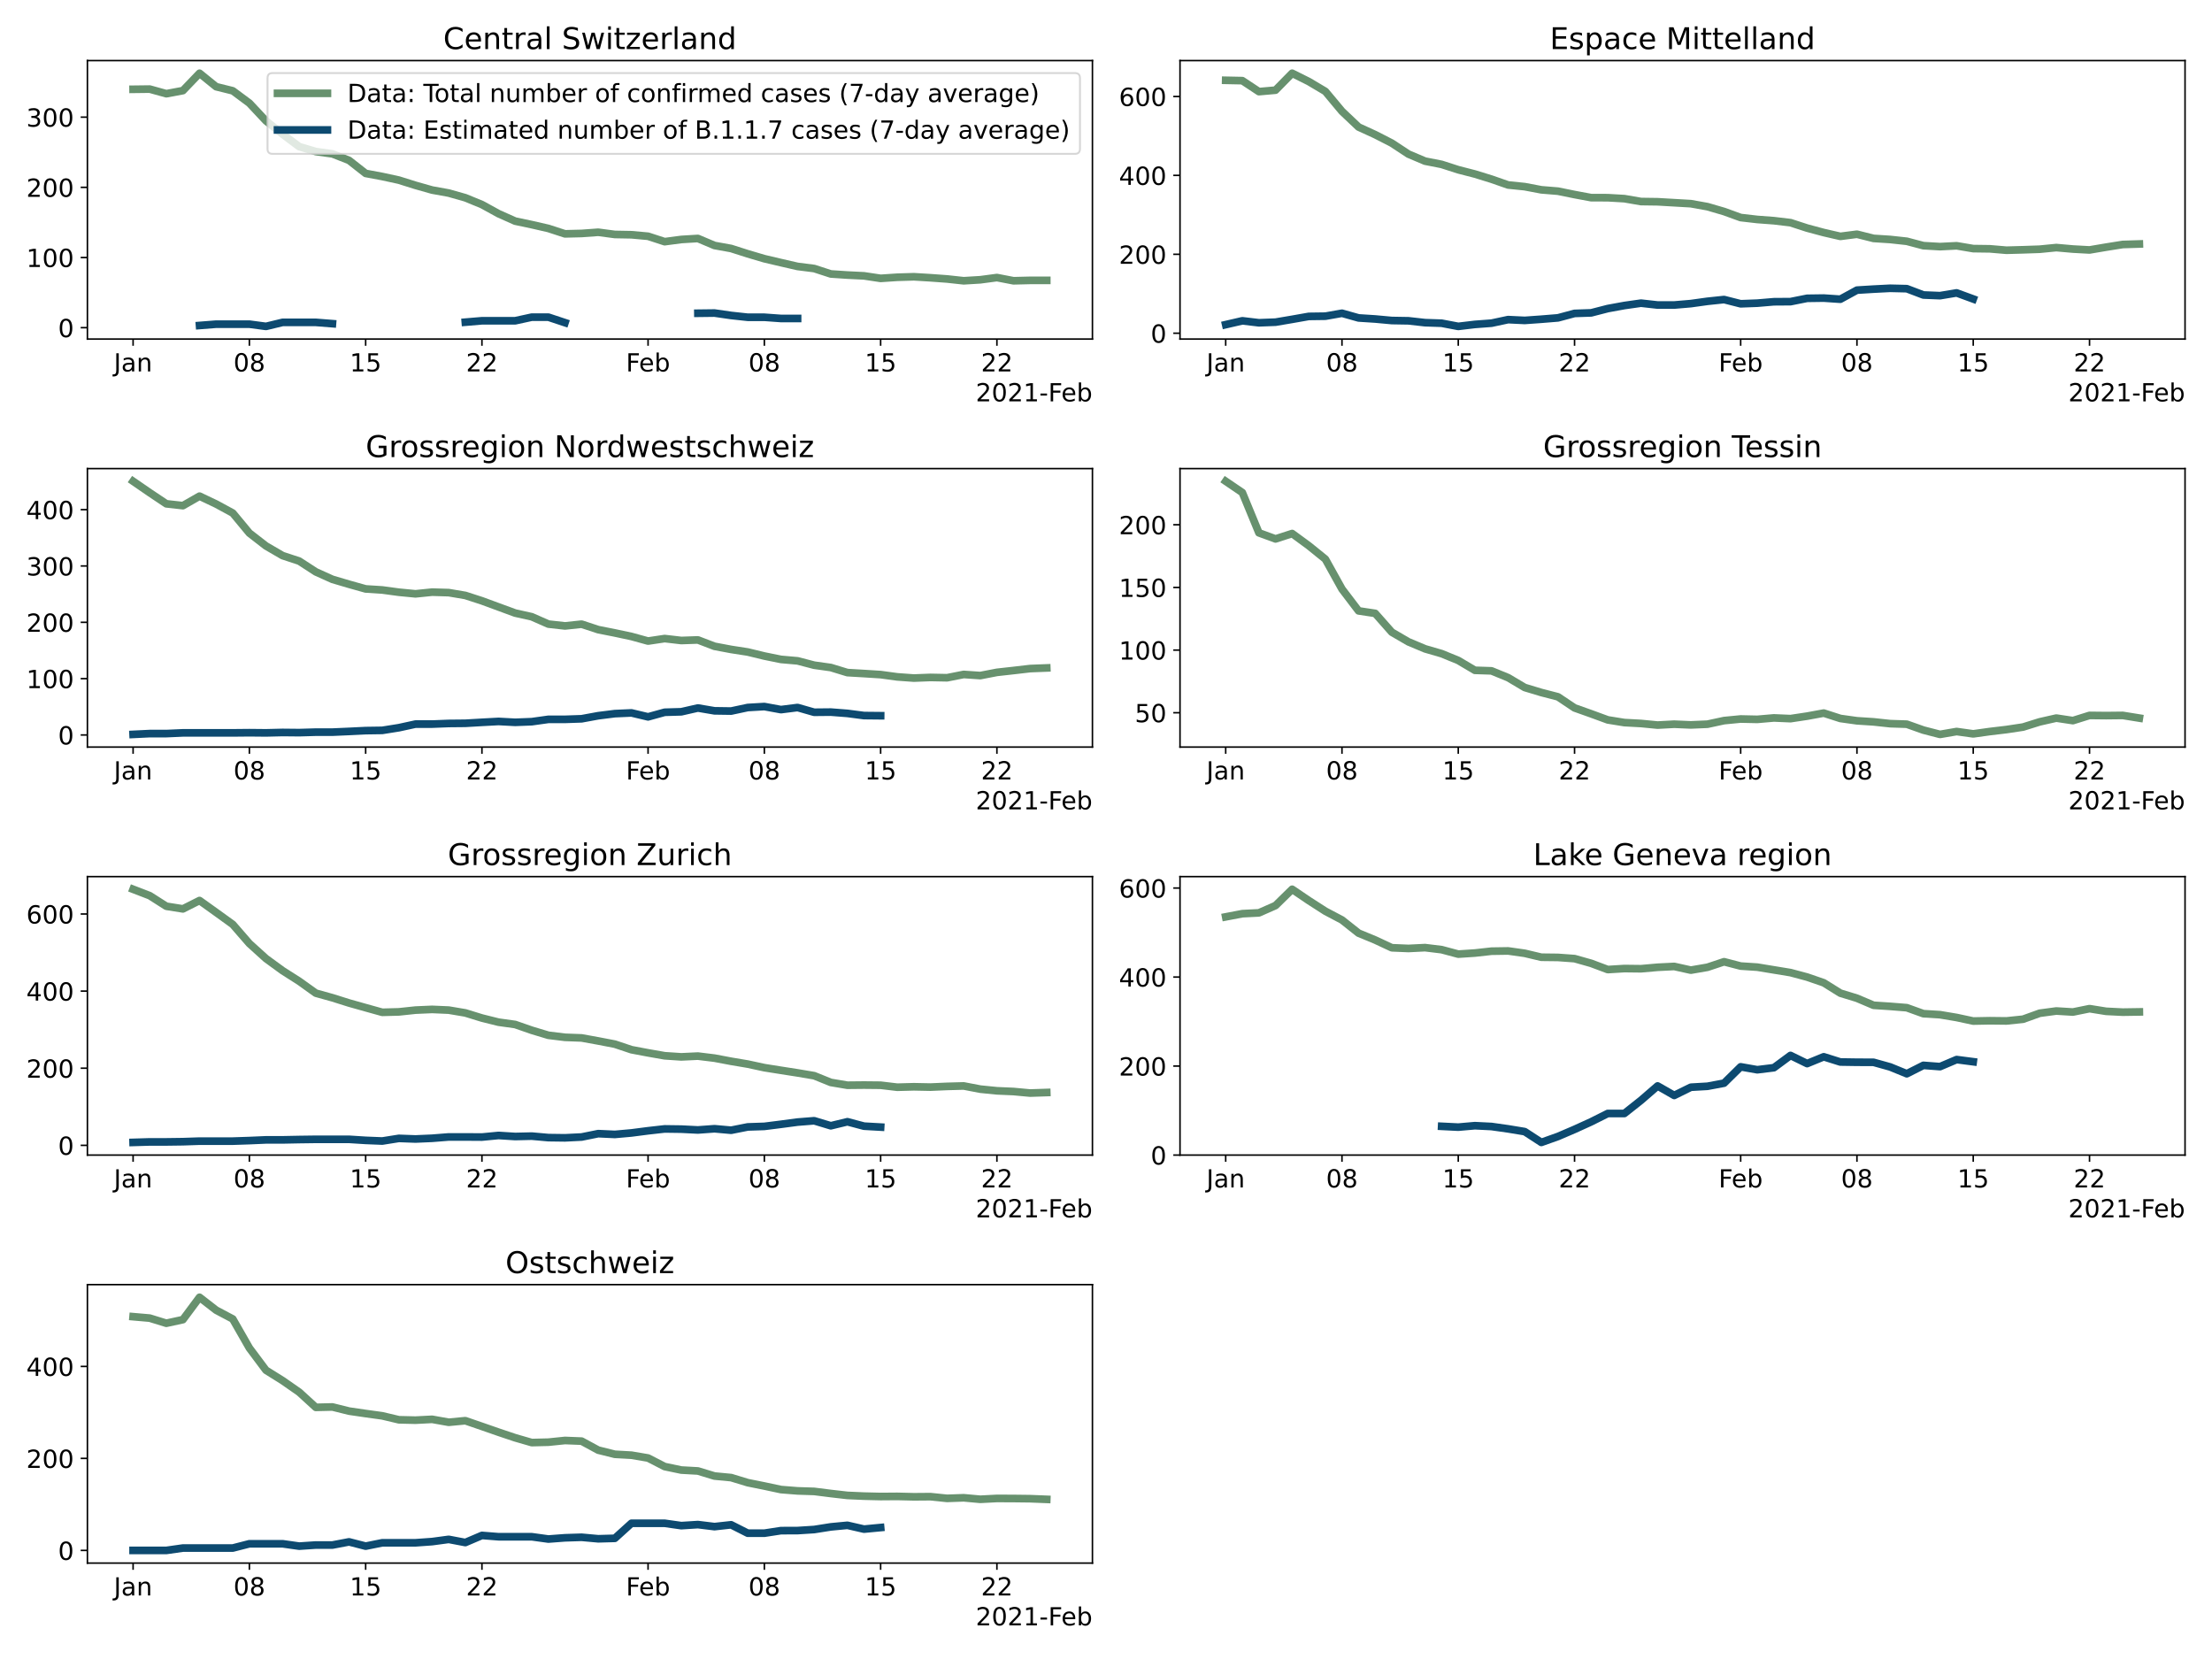 <?xml version="1.0" encoding="utf-8" standalone="no"?>
<!DOCTYPE svg PUBLIC "-//W3C//DTD SVG 1.1//EN"
  "http://www.w3.org/Graphics/SVG/1.1/DTD/svg11.dtd">
<!-- Created with matplotlib (https://matplotlib.org/) -->
<svg height="864pt" version="1.1" viewBox="0 0 1152 864" width="1152pt" xmlns="http://www.w3.org/2000/svg" xmlns:xlink="http://www.w3.org/1999/xlink">
 <defs>
  <style type="text/css">*{stroke-linecap:butt;stroke-linejoin:round;}</style>
 </defs>
 <g id="figure_1">
  <g id="patch_1">
   <path d="M 0 864 
L 1152 864 
L 1152 0 
L 0 0 
z
" style="fill:#ffffff;"/>
  </g>
  <g id="axes_1">
   <g id="patch_2">
    <path d="M 45.52 176.57 
L 568.935 176.57 
L 568.935 31.56 
L 45.52 31.56 
z
" style="fill:#ffffff;"/>
   </g>
   <g id="matplotlib.axis_1">
    <g id="xtick_1">
     <g id="line2d_1">
      <defs>
       <path d="M 0 0 
L 0 3.5 
" id="m9161ea15b8" style="stroke:#000000;stroke-width:0.8;"/>
      </defs>
      <g>
       <use style="stroke:#000000;stroke-width:0.8;" x="69.312" xlink:href="#m9161ea15b8" y="176.57"/>
      </g>
     </g>
     <g id="text_1">
      <!-- Jan -->
      <g transform="translate(59.291 193.448)scale(0.13 -0.13)">
       <defs>
        <path d="M 9.812 72.906 
L 19.672 72.906 
L 19.672 5.078 
Q 19.672 -8.109 14.672 -14.062 
Q 9.672 -20.016 -1.422 -20.016 
L -5.172 -20.016 
L -5.172 -11.719 
L -2.094 -11.719 
Q 4.438 -11.719 7.125 -8.047 
Q 9.812 -4.391 9.812 5.078 
z
" id="DejaVuSans-74"/>
        <path d="M 34.281 27.484 
Q 23.391 27.484 19.188 25 
Q 14.984 22.516 14.984 16.5 
Q 14.984 11.719 18.141 8.906 
Q 21.297 6.109 26.703 6.109 
Q 34.188 6.109 38.703 11.406 
Q 43.219 16.703 43.219 25.484 
L 43.219 27.484 
z
M 52.203 31.203 
L 52.203 0 
L 43.219 0 
L 43.219 8.297 
Q 40.141 3.328 35.547 0.953 
Q 30.953 -1.422 24.312 -1.422 
Q 15.922 -1.422 10.953 3.297 
Q 6 8.016 6 15.922 
Q 6 25.141 12.172 29.828 
Q 18.359 34.516 30.609 34.516 
L 43.219 34.516 
L 43.219 35.406 
Q 43.219 41.609 39.141 45 
Q 35.062 48.391 27.688 48.391 
Q 23 48.391 18.547 47.266 
Q 14.109 46.141 10.016 43.891 
L 10.016 52.203 
Q 14.938 54.109 19.578 55.047 
Q 24.219 56 28.609 56 
Q 40.484 56 46.344 49.844 
Q 52.203 43.703 52.203 31.203 
z
" id="DejaVuSans-97"/>
        <path d="M 54.891 33.016 
L 54.891 0 
L 45.906 0 
L 45.906 32.719 
Q 45.906 40.484 42.875 44.328 
Q 39.844 48.188 33.797 48.188 
Q 26.516 48.188 22.312 43.547 
Q 18.109 38.922 18.109 30.906 
L 18.109 0 
L 9.078 0 
L 9.078 54.688 
L 18.109 54.688 
L 18.109 46.188 
Q 21.344 51.125 25.703 53.562 
Q 30.078 56 35.797 56 
Q 45.219 56 50.047 50.172 
Q 54.891 44.344 54.891 33.016 
z
" id="DejaVuSans-110"/>
       </defs>
       <use xlink:href="#DejaVuSans-74"/>
       <use x="29.492" xlink:href="#DejaVuSans-97"/>
       <use x="90.771" xlink:href="#DejaVuSans-110"/>
      </g>
     </g>
    </g>
    <g id="xtick_2">
     <g id="line2d_2">
      <g>
       <use style="stroke:#000000;stroke-width:0.8;" x="129.872" xlink:href="#m9161ea15b8" y="176.57"/>
      </g>
     </g>
     <g id="text_2">
      <!-- 08 -->
      <g transform="translate(121.601 193.448)scale(0.13 -0.13)">
       <defs>
        <path d="M 31.781 66.406 
Q 24.172 66.406 20.328 58.906 
Q 16.5 51.422 16.5 36.375 
Q 16.5 21.391 20.328 13.891 
Q 24.172 6.391 31.781 6.391 
Q 39.453 6.391 43.281 13.891 
Q 47.125 21.391 47.125 36.375 
Q 47.125 51.422 43.281 58.906 
Q 39.453 66.406 31.781 66.406 
z
M 31.781 74.219 
Q 44.047 74.219 50.516 64.516 
Q 56.984 54.828 56.984 36.375 
Q 56.984 17.969 50.516 8.266 
Q 44.047 -1.422 31.781 -1.422 
Q 19.531 -1.422 13.062 8.266 
Q 6.594 17.969 6.594 36.375 
Q 6.594 54.828 13.062 64.516 
Q 19.531 74.219 31.781 74.219 
z
" id="DejaVuSans-48"/>
        <path d="M 31.781 34.625 
Q 24.75 34.625 20.719 30.859 
Q 16.703 27.094 16.703 20.516 
Q 16.703 13.922 20.719 10.156 
Q 24.75 6.391 31.781 6.391 
Q 38.812 6.391 42.859 10.172 
Q 46.922 13.969 46.922 20.516 
Q 46.922 27.094 42.891 30.859 
Q 38.875 34.625 31.781 34.625 
z
M 21.922 38.812 
Q 15.578 40.375 12.031 44.719 
Q 8.5 49.078 8.5 55.328 
Q 8.5 64.062 14.719 69.141 
Q 20.953 74.219 31.781 74.219 
Q 42.672 74.219 48.875 69.141 
Q 55.078 64.062 55.078 55.328 
Q 55.078 49.078 51.531 44.719 
Q 48 40.375 41.703 38.812 
Q 48.828 37.156 52.797 32.312 
Q 56.781 27.484 56.781 20.516 
Q 56.781 9.906 50.312 4.234 
Q 43.844 -1.422 31.781 -1.422 
Q 19.734 -1.422 13.25 4.234 
Q 6.781 9.906 6.781 20.516 
Q 6.781 27.484 10.781 32.312 
Q 14.797 37.156 21.922 38.812 
z
M 18.312 54.391 
Q 18.312 48.734 21.844 45.562 
Q 25.391 42.391 31.781 42.391 
Q 38.141 42.391 41.719 45.562 
Q 45.312 48.734 45.312 54.391 
Q 45.312 60.062 41.719 63.234 
Q 38.141 66.406 31.781 66.406 
Q 25.391 66.406 21.844 63.234 
Q 18.312 60.062 18.312 54.391 
z
" id="DejaVuSans-56"/>
       </defs>
       <use xlink:href="#DejaVuSans-48"/>
       <use x="63.623" xlink:href="#DejaVuSans-56"/>
      </g>
     </g>
    </g>
    <g id="xtick_3">
     <g id="line2d_3">
      <g>
       <use style="stroke:#000000;stroke-width:0.8;" x="190.432" xlink:href="#m9161ea15b8" y="176.57"/>
      </g>
     </g>
     <g id="text_3">
      <!-- 15 -->
      <g transform="translate(182.161 193.448)scale(0.13 -0.13)">
       <defs>
        <path d="M 12.406 8.297 
L 28.516 8.297 
L 28.516 63.922 
L 10.984 60.406 
L 10.984 69.391 
L 28.422 72.906 
L 38.281 72.906 
L 38.281 8.297 
L 54.391 8.297 
L 54.391 0 
L 12.406 0 
z
" id="DejaVuSans-49"/>
        <path d="M 10.797 72.906 
L 49.516 72.906 
L 49.516 64.594 
L 19.828 64.594 
L 19.828 46.734 
Q 21.969 47.469 24.109 47.828 
Q 26.266 48.188 28.422 48.188 
Q 40.625 48.188 47.75 41.5 
Q 54.891 34.812 54.891 23.391 
Q 54.891 11.625 47.562 5.094 
Q 40.234 -1.422 26.906 -1.422 
Q 22.312 -1.422 17.547 -0.641 
Q 12.797 0.141 7.719 1.703 
L 7.719 11.625 
Q 12.109 9.234 16.797 8.062 
Q 21.484 6.891 26.703 6.891 
Q 35.156 6.891 40.078 11.328 
Q 45.016 15.766 45.016 23.391 
Q 45.016 31 40.078 35.438 
Q 35.156 39.891 26.703 39.891 
Q 22.75 39.891 18.812 39.016 
Q 14.891 38.141 10.797 36.281 
z
" id="DejaVuSans-53"/>
       </defs>
       <use xlink:href="#DejaVuSans-49"/>
       <use x="63.623" xlink:href="#DejaVuSans-53"/>
      </g>
     </g>
    </g>
    <g id="xtick_4">
     <g id="line2d_4">
      <g>
       <use style="stroke:#000000;stroke-width:0.8;" x="250.993" xlink:href="#m9161ea15b8" y="176.57"/>
      </g>
     </g>
     <g id="text_4">
      <!-- 22 -->
      <g transform="translate(242.722 193.448)scale(0.13 -0.13)">
       <defs>
        <path d="M 19.188 8.297 
L 53.609 8.297 
L 53.609 0 
L 7.328 0 
L 7.328 8.297 
Q 12.938 14.109 22.625 23.891 
Q 32.328 33.688 34.812 36.531 
Q 39.547 41.844 41.422 45.531 
Q 43.312 49.219 43.312 52.781 
Q 43.312 58.594 39.234 62.25 
Q 35.156 65.922 28.609 65.922 
Q 23.969 65.922 18.812 64.312 
Q 13.672 62.703 7.812 59.422 
L 7.812 69.391 
Q 13.766 71.781 18.938 73 
Q 24.125 74.219 28.422 74.219 
Q 39.75 74.219 46.484 68.547 
Q 53.219 62.891 53.219 53.422 
Q 53.219 48.922 51.531 44.891 
Q 49.859 40.875 45.406 35.406 
Q 44.188 33.984 37.641 27.219 
Q 31.109 20.453 19.188 8.297 
z
" id="DejaVuSans-50"/>
       </defs>
       <use xlink:href="#DejaVuSans-50"/>
       <use x="63.623" xlink:href="#DejaVuSans-50"/>
      </g>
     </g>
    </g>
    <g id="xtick_5">
     <g id="line2d_5">
      <g>
       <use style="stroke:#000000;stroke-width:0.8;" x="337.508" xlink:href="#m9161ea15b8" y="176.57"/>
      </g>
     </g>
     <g id="text_5">
      <!-- Feb -->
      <g transform="translate(326.001 193.448)scale(0.13 -0.13)">
       <defs>
        <path d="M 9.812 72.906 
L 51.703 72.906 
L 51.703 64.594 
L 19.672 64.594 
L 19.672 43.109 
L 48.578 43.109 
L 48.578 34.812 
L 19.672 34.812 
L 19.672 0 
L 9.812 0 
z
" id="DejaVuSans-70"/>
        <path d="M 56.203 29.594 
L 56.203 25.203 
L 14.891 25.203 
Q 15.484 15.922 20.484 11.062 
Q 25.484 6.203 34.422 6.203 
Q 39.594 6.203 44.453 7.469 
Q 49.312 8.734 54.109 11.281 
L 54.109 2.781 
Q 49.266 0.734 44.188 -0.344 
Q 39.109 -1.422 33.891 -1.422 
Q 20.797 -1.422 13.156 6.188 
Q 5.516 13.812 5.516 26.812 
Q 5.516 40.234 12.766 48.109 
Q 20.016 56 32.328 56 
Q 43.359 56 49.781 48.891 
Q 56.203 41.797 56.203 29.594 
z
M 47.219 32.234 
Q 47.125 39.594 43.094 43.984 
Q 39.062 48.391 32.422 48.391 
Q 24.906 48.391 20.391 44.141 
Q 15.875 39.891 15.188 32.172 
z
" id="DejaVuSans-101"/>
        <path d="M 48.688 27.297 
Q 48.688 37.203 44.609 42.844 
Q 40.531 48.484 33.406 48.484 
Q 26.266 48.484 22.188 42.844 
Q 18.109 37.203 18.109 27.297 
Q 18.109 17.391 22.188 11.75 
Q 26.266 6.109 33.406 6.109 
Q 40.531 6.109 44.609 11.75 
Q 48.688 17.391 48.688 27.297 
z
M 18.109 46.391 
Q 20.953 51.266 25.266 53.625 
Q 29.594 56 35.594 56 
Q 45.562 56 51.781 48.094 
Q 58.016 40.188 58.016 27.297 
Q 58.016 14.406 51.781 6.484 
Q 45.562 -1.422 35.594 -1.422 
Q 29.594 -1.422 25.266 0.953 
Q 20.953 3.328 18.109 8.203 
L 18.109 0 
L 9.078 0 
L 9.078 75.984 
L 18.109 75.984 
z
" id="DejaVuSans-98"/>
       </defs>
       <use xlink:href="#DejaVuSans-70"/>
       <use x="52.02" xlink:href="#DejaVuSans-101"/>
       <use x="113.543" xlink:href="#DejaVuSans-98"/>
      </g>
     </g>
    </g>
    <g id="xtick_6">
     <g id="line2d_6">
      <g>
       <use style="stroke:#000000;stroke-width:0.8;" x="398.068" xlink:href="#m9161ea15b8" y="176.57"/>
      </g>
     </g>
     <g id="text_6">
      <!-- 08 -->
      <g transform="translate(389.797 193.448)scale(0.13 -0.13)">
       <use xlink:href="#DejaVuSans-48"/>
       <use x="63.623" xlink:href="#DejaVuSans-56"/>
      </g>
     </g>
    </g>
    <g id="xtick_7">
     <g id="line2d_7">
      <g>
       <use style="stroke:#000000;stroke-width:0.8;" x="458.629" xlink:href="#m9161ea15b8" y="176.57"/>
      </g>
     </g>
     <g id="text_7">
      <!-- 15 -->
      <g transform="translate(450.357 193.448)scale(0.13 -0.13)">
       <use xlink:href="#DejaVuSans-49"/>
       <use x="63.623" xlink:href="#DejaVuSans-53"/>
      </g>
     </g>
    </g>
    <g id="xtick_8">
     <g id="line2d_8">
      <g>
       <use style="stroke:#000000;stroke-width:0.8;" x="519.189" xlink:href="#m9161ea15b8" y="176.57"/>
      </g>
     </g>
     <g id="text_8">
      <!-- 22 -->
      <g transform="translate(510.918 193.448)scale(0.13 -0.13)">
       <use xlink:href="#DejaVuSans-50"/>
       <use x="63.623" xlink:href="#DejaVuSans-50"/>
      </g>
     </g>
    </g>
    <g id="text_9">
     <!-- 2021-Feb -->
     <g transform="translate(508.146 209.03)scale(0.13 -0.13)">
      <defs>
       <path d="M 4.891 31.391 
L 31.203 31.391 
L 31.203 23.391 
L 4.891 23.391 
z
" id="DejaVuSans-45"/>
      </defs>
      <use xlink:href="#DejaVuSans-50"/>
      <use x="63.623" xlink:href="#DejaVuSans-48"/>
      <use x="127.246" xlink:href="#DejaVuSans-50"/>
      <use x="190.869" xlink:href="#DejaVuSans-49"/>
      <use x="254.492" xlink:href="#DejaVuSans-45"/>
      <use x="290.576" xlink:href="#DejaVuSans-70"/>
      <use x="342.596" xlink:href="#DejaVuSans-101"/>
      <use x="404.119" xlink:href="#DejaVuSans-98"/>
     </g>
    </g>
   </g>
   <g id="matplotlib.axis_2">
    <g id="ytick_1">
     <g id="line2d_9">
      <defs>
       <path d="M 0 0 
L -3.5 0 
" id="m5a11e8441e" style="stroke:#000000;stroke-width:0.8;"/>
      </defs>
      <g>
       <use style="stroke:#000000;stroke-width:0.8;" x="45.52" xlink:href="#m5a11e8441e" y="170.657"/>
      </g>
     </g>
     <g id="text_10">
      <!-- 0 -->
      <g transform="translate(30.249 175.596)scale(0.13 -0.13)">
       <use xlink:href="#DejaVuSans-48"/>
      </g>
     </g>
    </g>
    <g id="ytick_2">
     <g id="line2d_10">
      <g>
       <use style="stroke:#000000;stroke-width:0.8;" x="45.52" xlink:href="#m5a11e8441e" y="134.111"/>
      </g>
     </g>
     <g id="text_11">
      <!-- 100 -->
      <g transform="translate(13.706 139.05)scale(0.13 -0.13)">
       <use xlink:href="#DejaVuSans-49"/>
       <use x="63.623" xlink:href="#DejaVuSans-48"/>
       <use x="127.246" xlink:href="#DejaVuSans-48"/>
      </g>
     </g>
    </g>
    <g id="ytick_3">
     <g id="line2d_11">
      <g>
       <use style="stroke:#000000;stroke-width:0.8;" x="45.52" xlink:href="#m5a11e8441e" y="97.565"/>
      </g>
     </g>
     <g id="text_12">
      <!-- 200 -->
      <g transform="translate(13.706 102.504)scale(0.13 -0.13)">
       <use xlink:href="#DejaVuSans-50"/>
       <use x="63.623" xlink:href="#DejaVuSans-48"/>
       <use x="127.246" xlink:href="#DejaVuSans-48"/>
      </g>
     </g>
    </g>
    <g id="ytick_4">
     <g id="line2d_12">
      <g>
       <use style="stroke:#000000;stroke-width:0.8;" x="45.52" xlink:href="#m5a11e8441e" y="61.019"/>
      </g>
     </g>
     <g id="text_13">
      <!-- 300 -->
      <g transform="translate(13.706 65.958)scale(0.13 -0.13)">
       <defs>
        <path d="M 40.578 39.312 
Q 47.656 37.797 51.625 33 
Q 55.609 28.219 55.609 21.188 
Q 55.609 10.406 48.188 4.484 
Q 40.766 -1.422 27.094 -1.422 
Q 22.516 -1.422 17.656 -0.516 
Q 12.797 0.391 7.625 2.203 
L 7.625 11.719 
Q 11.719 9.328 16.594 8.109 
Q 21.484 6.891 26.812 6.891 
Q 36.078 6.891 40.938 10.547 
Q 45.797 14.203 45.797 21.188 
Q 45.797 27.641 41.281 31.266 
Q 36.766 34.906 28.719 34.906 
L 20.219 34.906 
L 20.219 43.016 
L 29.109 43.016 
Q 36.375 43.016 40.234 45.922 
Q 44.094 48.828 44.094 54.297 
Q 44.094 59.906 40.109 62.906 
Q 36.141 65.922 28.719 65.922 
Q 24.656 65.922 20.016 65.031 
Q 15.375 64.156 9.812 62.312 
L 9.812 71.094 
Q 15.438 72.656 20.344 73.438 
Q 25.25 74.219 29.594 74.219 
Q 40.828 74.219 47.359 69.109 
Q 53.906 64.016 53.906 55.328 
Q 53.906 49.266 50.438 45.094 
Q 46.969 40.922 40.578 39.312 
z
" id="DejaVuSans-51"/>
       </defs>
       <use xlink:href="#DejaVuSans-51"/>
       <use x="63.623" xlink:href="#DejaVuSans-48"/>
       <use x="127.246" xlink:href="#DejaVuSans-48"/>
      </g>
     </g>
    </g>
   </g>
   <g id="line2d_13">
    <path clip-path="url(#p938fef6f2f)" d="M 69.312 46.505 
L 77.963 46.4 
L 86.615 48.802 
L 95.266 47.183 
L 103.918 38.151 
L 112.569 45.147 
L 121.221 47.288 
L 129.872 53.71 
L 138.523 62.951 
L 147.175 69.894 
L 155.826 76.368 
L 164.478 78.926 
L 173.129 80.127 
L 181.781 83.521 
L 190.432 90.308 
L 199.084 91.926 
L 207.735 93.806 
L 216.387 96.521 
L 225.038 98.975 
L 233.69 100.541 
L 242.341 102.995 
L 250.993 106.545 
L 259.644 111.296 
L 268.296 115.159 
L 276.947 116.987 
L 285.599 118.971 
L 294.25 121.79 
L 302.902 121.581 
L 311.553 120.955 
L 320.205 122.103 
L 328.856 122.26 
L 337.508 123.043 
L 346.159 125.862 
L 354.811 124.714 
L 363.462 124.192 
L 372.114 127.846 
L 380.765 129.412 
L 389.417 132.179 
L 398.068 134.738 
L 406.72 136.774 
L 415.371 138.758 
L 424.023 139.854 
L 432.674 142.673 
L 441.326 143.248 
L 449.977 143.665 
L 458.629 144.971 
L 467.28 144.396 
L 475.932 144.135 
L 484.583 144.657 
L 493.234 145.284 
L 501.886 146.224 
L 510.537 145.702 
L 519.189 144.553 
L 527.84 146.224 
L 536.492 146.015 
L 545.143 146.015 
" style="fill:none;stroke:#67916e;stroke-linecap:square;stroke-width:4;"/>
   </g>
   <g id="line2d_14">
    <path clip-path="url(#p938fef6f2f)" d="M 103.918 169.509 
L 112.569 168.83 
L 121.221 168.83 
L 129.872 168.83 
L 138.523 169.979 
L 147.175 167.89 
L 155.826 167.89 
L 164.478 167.89 
L 173.129 168.569 
M 242.341 167.786 
L 250.993 167.055 
L 259.644 167.055 
L 268.296 167.055 
L 276.947 165.175 
L 285.599 165.175 
L 294.25 168.047 
M 363.462 163.139 
L 372.114 163.035 
L 380.765 164.288 
L 389.417 165.228 
L 398.068 165.228 
L 406.72 165.854 
L 415.371 165.854 
" style="fill:none;stroke:#0d4a70;stroke-linecap:square;stroke-width:4;"/>
   </g>
   <g id="patch_3">
    <path d="M 45.52 176.57 
L 45.52 31.56 
" style="fill:none;stroke:#000000;stroke-linecap:square;stroke-linejoin:miter;stroke-width:0.8;"/>
   </g>
   <g id="patch_4">
    <path d="M 568.935 176.57 
L 568.935 31.56 
" style="fill:none;stroke:#000000;stroke-linecap:square;stroke-linejoin:miter;stroke-width:0.8;"/>
   </g>
   <g id="patch_5">
    <path d="M 45.52 176.57 
L 568.935 176.57 
" style="fill:none;stroke:#000000;stroke-linecap:square;stroke-linejoin:miter;stroke-width:0.8;"/>
   </g>
   <g id="patch_6">
    <path d="M 45.52 31.56 
L 568.935 31.56 
" style="fill:none;stroke:#000000;stroke-linecap:square;stroke-linejoin:miter;stroke-width:0.8;"/>
   </g>
   <g id="text_14">
    <!-- Central Switzerland -->
    <g transform="translate(230.851 25.56)scale(0.156 -0.156)">
     <defs>
      <path d="M 64.406 67.281 
L 64.406 56.891 
Q 59.422 61.531 53.781 63.812 
Q 48.141 66.109 41.797 66.109 
Q 29.297 66.109 22.656 58.469 
Q 16.016 50.828 16.016 36.375 
Q 16.016 21.969 22.656 14.328 
Q 29.297 6.688 41.797 6.688 
Q 48.141 6.688 53.781 8.984 
Q 59.422 11.281 64.406 15.922 
L 64.406 5.609 
Q 59.234 2.094 53.438 0.328 
Q 47.656 -1.422 41.219 -1.422 
Q 24.656 -1.422 15.125 8.703 
Q 5.609 18.844 5.609 36.375 
Q 5.609 53.953 15.125 64.078 
Q 24.656 74.219 41.219 74.219 
Q 47.75 74.219 53.531 72.484 
Q 59.328 70.75 64.406 67.281 
z
" id="DejaVuSans-67"/>
      <path d="M 18.312 70.219 
L 18.312 54.688 
L 36.812 54.688 
L 36.812 47.703 
L 18.312 47.703 
L 18.312 18.016 
Q 18.312 11.328 20.141 9.422 
Q 21.969 7.516 27.594 7.516 
L 36.812 7.516 
L 36.812 0 
L 27.594 0 
Q 17.188 0 13.234 3.875 
Q 9.281 7.766 9.281 18.016 
L 9.281 47.703 
L 2.688 47.703 
L 2.688 54.688 
L 9.281 54.688 
L 9.281 70.219 
z
" id="DejaVuSans-116"/>
      <path d="M 41.109 46.297 
Q 39.594 47.172 37.812 47.578 
Q 36.031 48 33.891 48 
Q 26.266 48 22.188 43.047 
Q 18.109 38.094 18.109 28.812 
L 18.109 0 
L 9.078 0 
L 9.078 54.688 
L 18.109 54.688 
L 18.109 46.188 
Q 20.953 51.172 25.484 53.578 
Q 30.031 56 36.531 56 
Q 37.453 56 38.578 55.875 
Q 39.703 55.766 41.062 55.516 
z
" id="DejaVuSans-114"/>
      <path d="M 9.422 75.984 
L 18.406 75.984 
L 18.406 0 
L 9.422 0 
z
" id="DejaVuSans-108"/>
      <path id="DejaVuSans-32"/>
      <path d="M 53.516 70.516 
L 53.516 60.891 
Q 47.906 63.578 42.922 64.891 
Q 37.938 66.219 33.297 66.219 
Q 25.25 66.219 20.875 63.094 
Q 16.5 59.969 16.5 54.203 
Q 16.5 49.359 19.406 46.891 
Q 22.312 44.438 30.422 42.922 
L 36.375 41.703 
Q 47.406 39.594 52.656 34.297 
Q 57.906 29 57.906 20.125 
Q 57.906 9.516 50.797 4.047 
Q 43.703 -1.422 29.984 -1.422 
Q 24.812 -1.422 18.969 -0.25 
Q 13.141 0.922 6.891 3.219 
L 6.891 13.375 
Q 12.891 10.016 18.656 8.297 
Q 24.422 6.594 29.984 6.594 
Q 38.422 6.594 43.016 9.906 
Q 47.609 13.234 47.609 19.391 
Q 47.609 24.75 44.312 27.781 
Q 41.016 30.812 33.5 32.328 
L 27.484 33.5 
Q 16.453 35.688 11.516 40.375 
Q 6.594 45.062 6.594 53.422 
Q 6.594 63.094 13.406 68.656 
Q 20.219 74.219 32.172 74.219 
Q 37.312 74.219 42.625 73.281 
Q 47.953 72.359 53.516 70.516 
z
" id="DejaVuSans-83"/>
      <path d="M 4.203 54.688 
L 13.188 54.688 
L 24.422 12.016 
L 35.594 54.688 
L 46.188 54.688 
L 57.422 12.016 
L 68.609 54.688 
L 77.594 54.688 
L 63.281 0 
L 52.688 0 
L 40.922 44.828 
L 29.109 0 
L 18.5 0 
z
" id="DejaVuSans-119"/>
      <path d="M 9.422 54.688 
L 18.406 54.688 
L 18.406 0 
L 9.422 0 
z
M 9.422 75.984 
L 18.406 75.984 
L 18.406 64.594 
L 9.422 64.594 
z
" id="DejaVuSans-105"/>
      <path d="M 5.516 54.688 
L 48.188 54.688 
L 48.188 46.484 
L 14.406 7.172 
L 48.188 7.172 
L 48.188 0 
L 4.297 0 
L 4.297 8.203 
L 38.094 47.516 
L 5.516 47.516 
z
" id="DejaVuSans-122"/>
      <path d="M 45.406 46.391 
L 45.406 75.984 
L 54.391 75.984 
L 54.391 0 
L 45.406 0 
L 45.406 8.203 
Q 42.578 3.328 38.25 0.953 
Q 33.938 -1.422 27.875 -1.422 
Q 17.969 -1.422 11.734 6.484 
Q 5.516 14.406 5.516 27.297 
Q 5.516 40.188 11.734 48.094 
Q 17.969 56 27.875 56 
Q 33.938 56 38.25 53.625 
Q 42.578 51.266 45.406 46.391 
z
M 14.797 27.297 
Q 14.797 17.391 18.875 11.75 
Q 22.953 6.109 30.078 6.109 
Q 37.203 6.109 41.297 11.75 
Q 45.406 17.391 45.406 27.297 
Q 45.406 37.203 41.297 42.844 
Q 37.203 48.484 30.078 48.484 
Q 22.953 48.484 18.875 42.844 
Q 14.797 37.203 14.797 27.297 
z
" id="DejaVuSans-100"/>
     </defs>
     <use xlink:href="#DejaVuSans-67"/>
     <use x="69.824" xlink:href="#DejaVuSans-101"/>
     <use x="131.348" xlink:href="#DejaVuSans-110"/>
     <use x="194.727" xlink:href="#DejaVuSans-116"/>
     <use x="233.936" xlink:href="#DejaVuSans-114"/>
     <use x="275.049" xlink:href="#DejaVuSans-97"/>
     <use x="336.328" xlink:href="#DejaVuSans-108"/>
     <use x="364.111" xlink:href="#DejaVuSans-32"/>
     <use x="395.898" xlink:href="#DejaVuSans-83"/>
     <use x="459.375" xlink:href="#DejaVuSans-119"/>
     <use x="541.162" xlink:href="#DejaVuSans-105"/>
     <use x="568.945" xlink:href="#DejaVuSans-116"/>
     <use x="608.154" xlink:href="#DejaVuSans-122"/>
     <use x="660.645" xlink:href="#DejaVuSans-101"/>
     <use x="722.168" xlink:href="#DejaVuSans-114"/>
     <use x="763.281" xlink:href="#DejaVuSans-108"/>
     <use x="791.064" xlink:href="#DejaVuSans-97"/>
     <use x="852.344" xlink:href="#DejaVuSans-110"/>
     <use x="915.723" xlink:href="#DejaVuSans-100"/>
    </g>
   </g>
   <g id="legend_1">
    <g id="patch_7">
     <path d="M 141.928 80.123 
L 559.835 80.123 
Q 562.435 80.123 562.435 77.523 
L 562.435 40.66 
Q 562.435 38.06 559.835 38.06 
L 141.928 38.06 
Q 139.328 38.06 139.328 40.66 
L 139.328 77.523 
Q 139.328 80.123 141.928 80.123 
z
" style="fill:#ffffff;opacity:0.8;stroke:#cccccc;stroke-linejoin:miter;"/>
    </g>
    <g id="line2d_15">
     <path d="M 144.528 48.588 
L 170.528 48.588 
" style="fill:none;stroke:#67916e;stroke-linecap:square;stroke-width:4;"/>
    </g>
    <g id="line2d_16"/>
    <g id="text_15">
     <!-- Data: Total number of confirmed cases (7-day average) -->
     <g transform="translate(180.928 53.138)scale(0.13 -0.13)">
      <defs>
       <path d="M 19.672 64.797 
L 19.672 8.109 
L 31.594 8.109 
Q 46.688 8.109 53.688 14.938 
Q 60.688 21.781 60.688 36.531 
Q 60.688 51.172 53.688 57.984 
Q 46.688 64.797 31.594 64.797 
z
M 9.812 72.906 
L 30.078 72.906 
Q 51.266 72.906 61.172 64.094 
Q 71.094 55.281 71.094 36.531 
Q 71.094 17.672 61.125 8.828 
Q 51.172 0 30.078 0 
L 9.812 0 
z
" id="DejaVuSans-68"/>
       <path d="M 11.719 12.406 
L 22.016 12.406 
L 22.016 0 
L 11.719 0 
z
M 11.719 51.703 
L 22.016 51.703 
L 22.016 39.312 
L 11.719 39.312 
z
" id="DejaVuSans-58"/>
       <path d="M -0.297 72.906 
L 61.375 72.906 
L 61.375 64.594 
L 35.5 64.594 
L 35.5 0 
L 25.594 0 
L 25.594 64.594 
L -0.297 64.594 
z
" id="DejaVuSans-84"/>
       <path d="M 30.609 48.391 
Q 23.391 48.391 19.188 42.75 
Q 14.984 37.109 14.984 27.297 
Q 14.984 17.484 19.156 11.844 
Q 23.344 6.203 30.609 6.203 
Q 37.797 6.203 41.984 11.859 
Q 46.188 17.531 46.188 27.297 
Q 46.188 37.016 41.984 42.703 
Q 37.797 48.391 30.609 48.391 
z
M 30.609 56 
Q 42.328 56 49.016 48.375 
Q 55.719 40.766 55.719 27.297 
Q 55.719 13.875 49.016 6.219 
Q 42.328 -1.422 30.609 -1.422 
Q 18.844 -1.422 12.172 6.219 
Q 5.516 13.875 5.516 27.297 
Q 5.516 40.766 12.172 48.375 
Q 18.844 56 30.609 56 
z
" id="DejaVuSans-111"/>
       <path d="M 8.5 21.578 
L 8.5 54.688 
L 17.484 54.688 
L 17.484 21.922 
Q 17.484 14.156 20.5 10.266 
Q 23.531 6.391 29.594 6.391 
Q 36.859 6.391 41.078 11.031 
Q 45.312 15.672 45.312 23.688 
L 45.312 54.688 
L 54.297 54.688 
L 54.297 0 
L 45.312 0 
L 45.312 8.406 
Q 42.047 3.422 37.719 1 
Q 33.406 -1.422 27.688 -1.422 
Q 18.266 -1.422 13.375 4.438 
Q 8.5 10.297 8.5 21.578 
z
M 31.109 56 
z
" id="DejaVuSans-117"/>
       <path d="M 52 44.188 
Q 55.375 50.25 60.062 53.125 
Q 64.75 56 71.094 56 
Q 79.641 56 84.281 50.016 
Q 88.922 44.047 88.922 33.016 
L 88.922 0 
L 79.891 0 
L 79.891 32.719 
Q 79.891 40.578 77.094 44.375 
Q 74.312 48.188 68.609 48.188 
Q 61.625 48.188 57.562 43.547 
Q 53.516 38.922 53.516 30.906 
L 53.516 0 
L 44.484 0 
L 44.484 32.719 
Q 44.484 40.625 41.703 44.406 
Q 38.922 48.188 33.109 48.188 
Q 26.219 48.188 22.156 43.531 
Q 18.109 38.875 18.109 30.906 
L 18.109 0 
L 9.078 0 
L 9.078 54.688 
L 18.109 54.688 
L 18.109 46.188 
Q 21.188 51.219 25.484 53.609 
Q 29.781 56 35.688 56 
Q 41.656 56 45.828 52.969 
Q 50 49.953 52 44.188 
z
" id="DejaVuSans-109"/>
       <path d="M 37.109 75.984 
L 37.109 68.5 
L 28.516 68.5 
Q 23.688 68.5 21.797 66.547 
Q 19.922 64.594 19.922 59.516 
L 19.922 54.688 
L 34.719 54.688 
L 34.719 47.703 
L 19.922 47.703 
L 19.922 0 
L 10.891 0 
L 10.891 47.703 
L 2.297 47.703 
L 2.297 54.688 
L 10.891 54.688 
L 10.891 58.5 
Q 10.891 67.625 15.141 71.797 
Q 19.391 75.984 28.609 75.984 
z
" id="DejaVuSans-102"/>
       <path d="M 48.781 52.594 
L 48.781 44.188 
Q 44.969 46.297 41.141 47.344 
Q 37.312 48.391 33.406 48.391 
Q 24.656 48.391 19.812 42.844 
Q 14.984 37.312 14.984 27.297 
Q 14.984 17.281 19.812 11.734 
Q 24.656 6.203 33.406 6.203 
Q 37.312 6.203 41.141 7.25 
Q 44.969 8.297 48.781 10.406 
L 48.781 2.094 
Q 45.016 0.344 40.984 -0.531 
Q 36.969 -1.422 32.422 -1.422 
Q 20.062 -1.422 12.781 6.344 
Q 5.516 14.109 5.516 27.297 
Q 5.516 40.672 12.859 48.328 
Q 20.219 56 33.016 56 
Q 37.156 56 41.109 55.141 
Q 45.062 54.297 48.781 52.594 
z
" id="DejaVuSans-99"/>
       <path d="M 44.281 53.078 
L 44.281 44.578 
Q 40.484 46.531 36.375 47.5 
Q 32.281 48.484 27.875 48.484 
Q 21.188 48.484 17.844 46.438 
Q 14.5 44.391 14.5 40.281 
Q 14.5 37.156 16.891 35.375 
Q 19.281 33.594 26.516 31.984 
L 29.594 31.297 
Q 39.156 29.25 43.188 25.516 
Q 47.219 21.781 47.219 15.094 
Q 47.219 7.469 41.188 3.016 
Q 35.156 -1.422 24.609 -1.422 
Q 20.219 -1.422 15.453 -0.562 
Q 10.688 0.297 5.422 2 
L 5.422 11.281 
Q 10.406 8.688 15.234 7.391 
Q 20.062 6.109 24.812 6.109 
Q 31.156 6.109 34.562 8.281 
Q 37.984 10.453 37.984 14.406 
Q 37.984 18.062 35.516 20.016 
Q 33.062 21.969 24.703 23.781 
L 21.578 24.516 
Q 13.234 26.266 9.516 29.906 
Q 5.812 33.547 5.812 39.891 
Q 5.812 47.609 11.281 51.797 
Q 16.75 56 26.812 56 
Q 31.781 56 36.172 55.266 
Q 40.578 54.547 44.281 53.078 
z
" id="DejaVuSans-115"/>
       <path d="M 31 75.875 
Q 24.469 64.656 21.281 53.656 
Q 18.109 42.672 18.109 31.391 
Q 18.109 20.125 21.312 9.062 
Q 24.516 -2 31 -13.188 
L 23.188 -13.188 
Q 15.875 -1.703 12.234 9.375 
Q 8.594 20.453 8.594 31.391 
Q 8.594 42.281 12.203 53.312 
Q 15.828 64.359 23.188 75.875 
z
" id="DejaVuSans-40"/>
       <path d="M 8.203 72.906 
L 55.078 72.906 
L 55.078 68.703 
L 28.609 0 
L 18.312 0 
L 43.219 64.594 
L 8.203 64.594 
z
" id="DejaVuSans-55"/>
       <path d="M 32.172 -5.078 
Q 28.375 -14.844 24.75 -17.812 
Q 21.141 -20.797 15.094 -20.797 
L 7.906 -20.797 
L 7.906 -13.281 
L 13.188 -13.281 
Q 16.891 -13.281 18.938 -11.516 
Q 21 -9.766 23.484 -3.219 
L 25.094 0.875 
L 2.984 54.688 
L 12.5 54.688 
L 29.594 11.922 
L 46.688 54.688 
L 56.203 54.688 
z
" id="DejaVuSans-121"/>
       <path d="M 2.984 54.688 
L 12.5 54.688 
L 29.594 8.797 
L 46.688 54.688 
L 56.203 54.688 
L 35.688 0 
L 23.484 0 
z
" id="DejaVuSans-118"/>
       <path d="M 45.406 27.984 
Q 45.406 37.75 41.375 43.109 
Q 37.359 48.484 30.078 48.484 
Q 22.859 48.484 18.828 43.109 
Q 14.797 37.75 14.797 27.984 
Q 14.797 18.266 18.828 12.891 
Q 22.859 7.516 30.078 7.516 
Q 37.359 7.516 41.375 12.891 
Q 45.406 18.266 45.406 27.984 
z
M 54.391 6.781 
Q 54.391 -7.172 48.188 -13.984 
Q 42 -20.797 29.203 -20.797 
Q 24.469 -20.797 20.266 -20.094 
Q 16.062 -19.391 12.109 -17.922 
L 12.109 -9.188 
Q 16.062 -11.328 19.922 -12.344 
Q 23.781 -13.375 27.781 -13.375 
Q 36.625 -13.375 41.016 -8.766 
Q 45.406 -4.156 45.406 5.172 
L 45.406 9.625 
Q 42.625 4.781 38.281 2.391 
Q 33.938 0 27.875 0 
Q 17.828 0 11.672 7.656 
Q 5.516 15.328 5.516 27.984 
Q 5.516 40.672 11.672 48.328 
Q 17.828 56 27.875 56 
Q 33.938 56 38.281 53.609 
Q 42.625 51.219 45.406 46.391 
L 45.406 54.688 
L 54.391 54.688 
z
" id="DejaVuSans-103"/>
       <path d="M 8.016 75.875 
L 15.828 75.875 
Q 23.141 64.359 26.781 53.312 
Q 30.422 42.281 30.422 31.391 
Q 30.422 20.453 26.781 9.375 
Q 23.141 -1.703 15.828 -13.188 
L 8.016 -13.188 
Q 14.5 -2 17.703 9.062 
Q 20.906 20.125 20.906 31.391 
Q 20.906 42.672 17.703 53.656 
Q 14.5 64.656 8.016 75.875 
z
" id="DejaVuSans-41"/>
      </defs>
      <use xlink:href="#DejaVuSans-68"/>
      <use x="77.002" xlink:href="#DejaVuSans-97"/>
      <use x="138.281" xlink:href="#DejaVuSans-116"/>
      <use x="177.49" xlink:href="#DejaVuSans-97"/>
      <use x="238.77" xlink:href="#DejaVuSans-58"/>
      <use x="272.461" xlink:href="#DejaVuSans-32"/>
      <use x="304.248" xlink:href="#DejaVuSans-84"/>
      <use x="348.332" xlink:href="#DejaVuSans-111"/>
      <use x="409.514" xlink:href="#DejaVuSans-116"/>
      <use x="448.723" xlink:href="#DejaVuSans-97"/>
      <use x="510.002" xlink:href="#DejaVuSans-108"/>
      <use x="537.785" xlink:href="#DejaVuSans-32"/>
      <use x="569.572" xlink:href="#DejaVuSans-110"/>
      <use x="632.951" xlink:href="#DejaVuSans-117"/>
      <use x="696.33" xlink:href="#DejaVuSans-109"/>
      <use x="793.742" xlink:href="#DejaVuSans-98"/>
      <use x="857.219" xlink:href="#DejaVuSans-101"/>
      <use x="918.742" xlink:href="#DejaVuSans-114"/>
      <use x="959.855" xlink:href="#DejaVuSans-32"/>
      <use x="991.643" xlink:href="#DejaVuSans-111"/>
      <use x="1052.824" xlink:href="#DejaVuSans-102"/>
      <use x="1088.029" xlink:href="#DejaVuSans-32"/>
      <use x="1119.816" xlink:href="#DejaVuSans-99"/>
      <use x="1174.797" xlink:href="#DejaVuSans-111"/>
      <use x="1235.979" xlink:href="#DejaVuSans-110"/>
      <use x="1299.357" xlink:href="#DejaVuSans-102"/>
      <use x="1334.562" xlink:href="#DejaVuSans-105"/>
      <use x="1362.346" xlink:href="#DejaVuSans-114"/>
      <use x="1401.709" xlink:href="#DejaVuSans-109"/>
      <use x="1499.121" xlink:href="#DejaVuSans-101"/>
      <use x="1560.645" xlink:href="#DejaVuSans-100"/>
      <use x="1624.121" xlink:href="#DejaVuSans-32"/>
      <use x="1655.908" xlink:href="#DejaVuSans-99"/>
      <use x="1710.889" xlink:href="#DejaVuSans-97"/>
      <use x="1772.168" xlink:href="#DejaVuSans-115"/>
      <use x="1824.268" xlink:href="#DejaVuSans-101"/>
      <use x="1885.791" xlink:href="#DejaVuSans-115"/>
      <use x="1937.891" xlink:href="#DejaVuSans-32"/>
      <use x="1969.678" xlink:href="#DejaVuSans-40"/>
      <use x="2008.691" xlink:href="#DejaVuSans-55"/>
      <use x="2072.314" xlink:href="#DejaVuSans-45"/>
      <use x="2108.398" xlink:href="#DejaVuSans-100"/>
      <use x="2171.875" xlink:href="#DejaVuSans-97"/>
      <use x="2233.154" xlink:href="#DejaVuSans-121"/>
      <use x="2292.334" xlink:href="#DejaVuSans-32"/>
      <use x="2324.121" xlink:href="#DejaVuSans-97"/>
      <use x="2385.4" xlink:href="#DejaVuSans-118"/>
      <use x="2444.58" xlink:href="#DejaVuSans-101"/>
      <use x="2506.104" xlink:href="#DejaVuSans-114"/>
      <use x="2547.217" xlink:href="#DejaVuSans-97"/>
      <use x="2608.496" xlink:href="#DejaVuSans-103"/>
      <use x="2671.973" xlink:href="#DejaVuSans-101"/>
      <use x="2733.496" xlink:href="#DejaVuSans-41"/>
     </g>
    </g>
    <g id="line2d_17">
     <path d="M 144.528 67.67 
L 170.528 67.67 
" style="fill:none;stroke:#0d4a70;stroke-linecap:square;stroke-width:4;"/>
    </g>
    <g id="line2d_18"/>
    <g id="text_16">
     <!-- Data: Estimated number of B.1.1.7 cases (7-day average) -->
     <g transform="translate(180.928 72.22)scale(0.13 -0.13)">
      <defs>
       <path d="M 9.812 72.906 
L 55.906 72.906 
L 55.906 64.594 
L 19.672 64.594 
L 19.672 43.016 
L 54.391 43.016 
L 54.391 34.719 
L 19.672 34.719 
L 19.672 8.297 
L 56.781 8.297 
L 56.781 0 
L 9.812 0 
z
" id="DejaVuSans-69"/>
       <path d="M 19.672 34.812 
L 19.672 8.109 
L 35.5 8.109 
Q 43.453 8.109 47.281 11.406 
Q 51.125 14.703 51.125 21.484 
Q 51.125 28.328 47.281 31.562 
Q 43.453 34.812 35.5 34.812 
z
M 19.672 64.797 
L 19.672 42.828 
L 34.281 42.828 
Q 41.5 42.828 45.031 45.531 
Q 48.578 48.25 48.578 53.812 
Q 48.578 59.328 45.031 62.062 
Q 41.5 64.797 34.281 64.797 
z
M 9.812 72.906 
L 35.016 72.906 
Q 46.297 72.906 52.391 68.219 
Q 58.5 63.531 58.5 54.891 
Q 58.5 48.188 55.375 44.234 
Q 52.25 40.281 46.188 39.312 
Q 53.469 37.75 57.5 32.781 
Q 61.531 27.828 61.531 20.406 
Q 61.531 10.641 54.891 5.312 
Q 48.25 0 35.984 0 
L 9.812 0 
z
" id="DejaVuSans-66"/>
       <path d="M 10.688 12.406 
L 21 12.406 
L 21 0 
L 10.688 0 
z
" id="DejaVuSans-46"/>
      </defs>
      <use xlink:href="#DejaVuSans-68"/>
      <use x="77.002" xlink:href="#DejaVuSans-97"/>
      <use x="138.281" xlink:href="#DejaVuSans-116"/>
      <use x="177.49" xlink:href="#DejaVuSans-97"/>
      <use x="238.77" xlink:href="#DejaVuSans-58"/>
      <use x="272.461" xlink:href="#DejaVuSans-32"/>
      <use x="304.248" xlink:href="#DejaVuSans-69"/>
      <use x="367.432" xlink:href="#DejaVuSans-115"/>
      <use x="419.531" xlink:href="#DejaVuSans-116"/>
      <use x="458.74" xlink:href="#DejaVuSans-105"/>
      <use x="486.523" xlink:href="#DejaVuSans-109"/>
      <use x="583.936" xlink:href="#DejaVuSans-97"/>
      <use x="645.215" xlink:href="#DejaVuSans-116"/>
      <use x="684.424" xlink:href="#DejaVuSans-101"/>
      <use x="745.947" xlink:href="#DejaVuSans-100"/>
      <use x="809.424" xlink:href="#DejaVuSans-32"/>
      <use x="841.211" xlink:href="#DejaVuSans-110"/>
      <use x="904.59" xlink:href="#DejaVuSans-117"/>
      <use x="967.969" xlink:href="#DejaVuSans-109"/>
      <use x="1065.381" xlink:href="#DejaVuSans-98"/>
      <use x="1128.857" xlink:href="#DejaVuSans-101"/>
      <use x="1190.381" xlink:href="#DejaVuSans-114"/>
      <use x="1231.494" xlink:href="#DejaVuSans-32"/>
      <use x="1263.281" xlink:href="#DejaVuSans-111"/>
      <use x="1324.463" xlink:href="#DejaVuSans-102"/>
      <use x="1359.668" xlink:href="#DejaVuSans-32"/>
      <use x="1391.455" xlink:href="#DejaVuSans-66"/>
      <use x="1460.059" xlink:href="#DejaVuSans-46"/>
      <use x="1491.846" xlink:href="#DejaVuSans-49"/>
      <use x="1555.469" xlink:href="#DejaVuSans-46"/>
      <use x="1587.256" xlink:href="#DejaVuSans-49"/>
      <use x="1650.879" xlink:href="#DejaVuSans-46"/>
      <use x="1682.666" xlink:href="#DejaVuSans-55"/>
      <use x="1746.289" xlink:href="#DejaVuSans-32"/>
      <use x="1778.076" xlink:href="#DejaVuSans-99"/>
      <use x="1833.057" xlink:href="#DejaVuSans-97"/>
      <use x="1894.336" xlink:href="#DejaVuSans-115"/>
      <use x="1946.436" xlink:href="#DejaVuSans-101"/>
      <use x="2007.959" xlink:href="#DejaVuSans-115"/>
      <use x="2060.059" xlink:href="#DejaVuSans-32"/>
      <use x="2091.846" xlink:href="#DejaVuSans-40"/>
      <use x="2130.859" xlink:href="#DejaVuSans-55"/>
      <use x="2194.482" xlink:href="#DejaVuSans-45"/>
      <use x="2230.566" xlink:href="#DejaVuSans-100"/>
      <use x="2294.043" xlink:href="#DejaVuSans-97"/>
      <use x="2355.322" xlink:href="#DejaVuSans-121"/>
      <use x="2414.502" xlink:href="#DejaVuSans-32"/>
      <use x="2446.289" xlink:href="#DejaVuSans-97"/>
      <use x="2507.568" xlink:href="#DejaVuSans-118"/>
      <use x="2566.748" xlink:href="#DejaVuSans-101"/>
      <use x="2628.271" xlink:href="#DejaVuSans-114"/>
      <use x="2669.385" xlink:href="#DejaVuSans-97"/>
      <use x="2730.664" xlink:href="#DejaVuSans-103"/>
      <use x="2794.141" xlink:href="#DejaVuSans-101"/>
      <use x="2855.664" xlink:href="#DejaVuSans-41"/>
     </g>
    </g>
   </g>
  </g>
  <g id="axes_2">
   <g id="patch_8">
    <path d="M 614.545 176.57 
L 1137.96 176.57 
L 1137.96 31.56 
L 614.545 31.56 
z
" style="fill:#ffffff;"/>
   </g>
   <g id="matplotlib.axis_3">
    <g id="xtick_9">
     <g id="line2d_19">
      <g>
       <use style="stroke:#000000;stroke-width:0.8;" x="638.337" xlink:href="#m9161ea15b8" y="176.57"/>
      </g>
     </g>
     <g id="text_17">
      <!-- Jan -->
      <g transform="translate(628.316 193.448)scale(0.13 -0.13)">
       <use xlink:href="#DejaVuSans-74"/>
       <use x="29.492" xlink:href="#DejaVuSans-97"/>
       <use x="90.771" xlink:href="#DejaVuSans-110"/>
      </g>
     </g>
    </g>
    <g id="xtick_10">
     <g id="line2d_20">
      <g>
       <use style="stroke:#000000;stroke-width:0.8;" x="698.897" xlink:href="#m9161ea15b8" y="176.57"/>
      </g>
     </g>
     <g id="text_18">
      <!-- 08 -->
      <g transform="translate(690.626 193.448)scale(0.13 -0.13)">
       <use xlink:href="#DejaVuSans-48"/>
       <use x="63.623" xlink:href="#DejaVuSans-56"/>
      </g>
     </g>
    </g>
    <g id="xtick_11">
     <g id="line2d_21">
      <g>
       <use style="stroke:#000000;stroke-width:0.8;" x="759.457" xlink:href="#m9161ea15b8" y="176.57"/>
      </g>
     </g>
     <g id="text_19">
      <!-- 15 -->
      <g transform="translate(751.186 193.448)scale(0.13 -0.13)">
       <use xlink:href="#DejaVuSans-49"/>
       <use x="63.623" xlink:href="#DejaVuSans-53"/>
      </g>
     </g>
    </g>
    <g id="xtick_12">
     <g id="line2d_22">
      <g>
       <use style="stroke:#000000;stroke-width:0.8;" x="820.018" xlink:href="#m9161ea15b8" y="176.57"/>
      </g>
     </g>
     <g id="text_20">
      <!-- 22 -->
      <g transform="translate(811.747 193.448)scale(0.13 -0.13)">
       <use xlink:href="#DejaVuSans-50"/>
       <use x="63.623" xlink:href="#DejaVuSans-50"/>
      </g>
     </g>
    </g>
    <g id="xtick_13">
     <g id="line2d_23">
      <g>
       <use style="stroke:#000000;stroke-width:0.8;" x="906.533" xlink:href="#m9161ea15b8" y="176.57"/>
      </g>
     </g>
     <g id="text_21">
      <!-- Feb -->
      <g transform="translate(895.026 193.448)scale(0.13 -0.13)">
       <use xlink:href="#DejaVuSans-70"/>
       <use x="52.02" xlink:href="#DejaVuSans-101"/>
       <use x="113.543" xlink:href="#DejaVuSans-98"/>
      </g>
     </g>
    </g>
    <g id="xtick_14">
     <g id="line2d_24">
      <g>
       <use style="stroke:#000000;stroke-width:0.8;" x="967.093" xlink:href="#m9161ea15b8" y="176.57"/>
      </g>
     </g>
     <g id="text_22">
      <!-- 08 -->
      <g transform="translate(958.822 193.448)scale(0.13 -0.13)">
       <use xlink:href="#DejaVuSans-48"/>
       <use x="63.623" xlink:href="#DejaVuSans-56"/>
      </g>
     </g>
    </g>
    <g id="xtick_15">
     <g id="line2d_25">
      <g>
       <use style="stroke:#000000;stroke-width:0.8;" x="1027.654" xlink:href="#m9161ea15b8" y="176.57"/>
      </g>
     </g>
     <g id="text_23">
      <!-- 15 -->
      <g transform="translate(1019.382 193.448)scale(0.13 -0.13)">
       <use xlink:href="#DejaVuSans-49"/>
       <use x="63.623" xlink:href="#DejaVuSans-53"/>
      </g>
     </g>
    </g>
    <g id="xtick_16">
     <g id="line2d_26">
      <g>
       <use style="stroke:#000000;stroke-width:0.8;" x="1088.214" xlink:href="#m9161ea15b8" y="176.57"/>
      </g>
     </g>
     <g id="text_24">
      <!-- 22 -->
      <g transform="translate(1079.943 193.448)scale(0.13 -0.13)">
       <use xlink:href="#DejaVuSans-50"/>
       <use x="63.623" xlink:href="#DejaVuSans-50"/>
      </g>
     </g>
    </g>
    <g id="text_25">
     <!-- 2021-Feb -->
     <g transform="translate(1077.171 209.03)scale(0.13 -0.13)">
      <use xlink:href="#DejaVuSans-50"/>
      <use x="63.623" xlink:href="#DejaVuSans-48"/>
      <use x="127.246" xlink:href="#DejaVuSans-50"/>
      <use x="190.869" xlink:href="#DejaVuSans-49"/>
      <use x="254.492" xlink:href="#DejaVuSans-45"/>
      <use x="290.576" xlink:href="#DejaVuSans-70"/>
      <use x="342.596" xlink:href="#DejaVuSans-101"/>
      <use x="404.119" xlink:href="#DejaVuSans-98"/>
     </g>
    </g>
   </g>
   <g id="matplotlib.axis_4">
    <g id="ytick_5">
     <g id="line2d_27">
      <g>
       <use style="stroke:#000000;stroke-width:0.8;" x="614.545" xlink:href="#m5a11e8441e" y="173.53"/>
      </g>
     </g>
     <g id="text_26">
      <!-- 0 -->
      <g transform="translate(599.274 178.469)scale(0.13 -0.13)">
       <use xlink:href="#DejaVuSans-48"/>
      </g>
     </g>
    </g>
    <g id="ytick_6">
     <g id="line2d_28">
      <g>
       <use style="stroke:#000000;stroke-width:0.8;" x="614.545" xlink:href="#m5a11e8441e" y="132.435"/>
      </g>
     </g>
     <g id="text_27">
      <!-- 200 -->
      <g transform="translate(582.731 137.374)scale(0.13 -0.13)">
       <use xlink:href="#DejaVuSans-50"/>
       <use x="63.623" xlink:href="#DejaVuSans-48"/>
       <use x="127.246" xlink:href="#DejaVuSans-48"/>
      </g>
     </g>
    </g>
    <g id="ytick_7">
     <g id="line2d_29">
      <g>
       <use style="stroke:#000000;stroke-width:0.8;" x="614.545" xlink:href="#m5a11e8441e" y="91.34"/>
      </g>
     </g>
     <g id="text_28">
      <!-- 400 -->
      <g transform="translate(582.731 96.279)scale(0.13 -0.13)">
       <defs>
        <path d="M 37.797 64.312 
L 12.891 25.391 
L 37.797 25.391 
z
M 35.203 72.906 
L 47.609 72.906 
L 47.609 25.391 
L 58.016 25.391 
L 58.016 17.188 
L 47.609 17.188 
L 47.609 0 
L 37.797 0 
L 37.797 17.188 
L 4.891 17.188 
L 4.891 26.703 
z
" id="DejaVuSans-52"/>
       </defs>
       <use xlink:href="#DejaVuSans-52"/>
       <use x="63.623" xlink:href="#DejaVuSans-48"/>
       <use x="127.246" xlink:href="#DejaVuSans-48"/>
      </g>
     </g>
    </g>
    <g id="ytick_8">
     <g id="line2d_30">
      <g>
       <use style="stroke:#000000;stroke-width:0.8;" x="614.545" xlink:href="#m5a11e8441e" y="50.245"/>
      </g>
     </g>
     <g id="text_29">
      <!-- 600 -->
      <g transform="translate(582.731 55.184)scale(0.13 -0.13)">
       <defs>
        <path d="M 33.016 40.375 
Q 26.375 40.375 22.484 35.828 
Q 18.609 31.297 18.609 23.391 
Q 18.609 15.531 22.484 10.953 
Q 26.375 6.391 33.016 6.391 
Q 39.656 6.391 43.531 10.953 
Q 47.406 15.531 47.406 23.391 
Q 47.406 31.297 43.531 35.828 
Q 39.656 40.375 33.016 40.375 
z
M 52.594 71.297 
L 52.594 62.312 
Q 48.875 64.062 45.094 64.984 
Q 41.312 65.922 37.594 65.922 
Q 27.828 65.922 22.672 59.328 
Q 17.531 52.734 16.797 39.406 
Q 19.672 43.656 24.016 45.922 
Q 28.375 48.188 33.594 48.188 
Q 44.578 48.188 50.953 41.516 
Q 57.328 34.859 57.328 23.391 
Q 57.328 12.156 50.688 5.359 
Q 44.047 -1.422 33.016 -1.422 
Q 20.359 -1.422 13.672 8.266 
Q 6.984 17.969 6.984 36.375 
Q 6.984 53.656 15.188 63.938 
Q 23.391 74.219 37.203 74.219 
Q 40.922 74.219 44.703 73.484 
Q 48.484 72.75 52.594 71.297 
z
" id="DejaVuSans-54"/>
       </defs>
       <use xlink:href="#DejaVuSans-54"/>
       <use x="63.623" xlink:href="#DejaVuSans-48"/>
       <use x="127.246" xlink:href="#DejaVuSans-48"/>
      </g>
     </g>
    </g>
   </g>
   <g id="line2d_31">
    <path clip-path="url(#p70a56286e6)" d="M 638.337 41.821 
L 646.988 41.997 
L 655.64 47.721 
L 664.291 46.957 
L 672.943 38.151 
L 681.594 42.466 
L 690.246 47.603 
L 698.897 57.965 
L 707.548 66.155 
L 716.2 70.117 
L 724.851 74.55 
L 733.503 80.245 
L 742.154 83.914 
L 750.806 85.616 
L 759.457 88.405 
L 768.109 90.636 
L 776.76 93.307 
L 785.412 96.33 
L 794.063 97.211 
L 802.715 98.855 
L 811.366 99.559 
L 820.018 101.32 
L 828.669 102.935 
L 837.321 102.964 
L 845.972 103.463 
L 854.624 104.96 
L 863.275 105.078 
L 871.927 105.577 
L 880.578 106.076 
L 889.23 107.631 
L 897.881 110.156 
L 906.533 113.297 
L 915.184 114.295 
L 923.836 114.941 
L 932.487 115.968 
L 941.139 118.786 
L 949.79 121.105 
L 958.442 123.101 
L 967.093 121.985 
L 975.745 124.158 
L 984.396 124.715 
L 993.048 125.655 
L 1001.699 127.944 
L 1010.351 128.443 
L 1019.002 128.003 
L 1027.654 129.471 
L 1036.305 129.588 
L 1044.957 130.322 
L 1053.608 130.087 
L 1062.259 129.793 
L 1070.911 128.942 
L 1079.562 129.705 
L 1088.214 130.175 
L 1096.865 128.707 
L 1105.517 127.328 
L 1114.168 127.064 
" style="fill:none;stroke:#67916e;stroke-linecap:square;stroke-width:4;"/>
   </g>
   <g id="line2d_32">
    <path clip-path="url(#p70a56286e6)" d="M 638.337 169.069 
L 646.988 167.073 
L 655.64 168.1 
L 664.291 167.777 
L 672.943 166.309 
L 681.594 164.783 
L 690.246 164.666 
L 698.897 163.139 
L 707.548 165.576 
L 716.2 166.133 
L 724.851 166.926 
L 733.503 167.073 
L 742.154 168.041 
L 750.806 168.335 
L 759.457 169.979 
L 768.109 168.951 
L 776.76 168.305 
L 785.412 166.456 
L 794.063 166.867 
L 802.715 166.251 
L 811.366 165.546 
L 820.018 163.227 
L 828.669 162.934 
L 837.321 160.703 
L 845.972 159.118 
L 854.624 157.885 
L 863.275 158.854 
L 871.927 158.854 
L 880.578 158.12 
L 889.23 156.916 
L 897.881 156.006 
L 906.533 158.208 
L 915.184 157.885 
L 923.836 157.151 
L 932.487 157.092 
L 941.139 155.361 
L 949.79 155.243 
L 958.442 155.83 
L 967.093 151.104 
L 975.745 150.576 
L 984.396 150.136 
L 993.048 150.341 
L 1001.699 153.629 
L 1010.351 153.981 
L 1019.002 152.543 
L 1027.654 155.713 
" style="fill:none;stroke:#0d4a70;stroke-linecap:square;stroke-width:4;"/>
   </g>
   <g id="patch_9">
    <path d="M 614.545 176.57 
L 614.545 31.56 
" style="fill:none;stroke:#000000;stroke-linecap:square;stroke-linejoin:miter;stroke-width:0.8;"/>
   </g>
   <g id="patch_10">
    <path d="M 1137.96 176.57 
L 1137.96 31.56 
" style="fill:none;stroke:#000000;stroke-linecap:square;stroke-linejoin:miter;stroke-width:0.8;"/>
   </g>
   <g id="patch_11">
    <path d="M 614.545 176.57 
L 1137.96 176.57 
" style="fill:none;stroke:#000000;stroke-linecap:square;stroke-linejoin:miter;stroke-width:0.8;"/>
   </g>
   <g id="patch_12">
    <path d="M 614.545 31.56 
L 1137.96 31.56 
" style="fill:none;stroke:#000000;stroke-linecap:square;stroke-linejoin:miter;stroke-width:0.8;"/>
   </g>
   <g id="text_30">
    <!-- Espace Mittelland -->
    <g transform="translate(807.141 25.56)scale(0.156 -0.156)">
     <defs>
      <path d="M 18.109 8.203 
L 18.109 -20.797 
L 9.078 -20.797 
L 9.078 54.688 
L 18.109 54.688 
L 18.109 46.391 
Q 20.953 51.266 25.266 53.625 
Q 29.594 56 35.594 56 
Q 45.562 56 51.781 48.094 
Q 58.016 40.188 58.016 27.297 
Q 58.016 14.406 51.781 6.484 
Q 45.562 -1.422 35.594 -1.422 
Q 29.594 -1.422 25.266 0.953 
Q 20.953 3.328 18.109 8.203 
z
M 48.688 27.297 
Q 48.688 37.203 44.609 42.844 
Q 40.531 48.484 33.406 48.484 
Q 26.266 48.484 22.188 42.844 
Q 18.109 37.203 18.109 27.297 
Q 18.109 17.391 22.188 11.75 
Q 26.266 6.109 33.406 6.109 
Q 40.531 6.109 44.609 11.75 
Q 48.688 17.391 48.688 27.297 
z
" id="DejaVuSans-112"/>
      <path d="M 9.812 72.906 
L 24.516 72.906 
L 43.109 23.297 
L 61.812 72.906 
L 76.516 72.906 
L 76.516 0 
L 66.891 0 
L 66.891 64.016 
L 48.094 14.016 
L 38.188 14.016 
L 19.391 64.016 
L 19.391 0 
L 9.812 0 
z
" id="DejaVuSans-77"/>
     </defs>
     <use xlink:href="#DejaVuSans-69"/>
     <use x="63.184" xlink:href="#DejaVuSans-115"/>
     <use x="115.283" xlink:href="#DejaVuSans-112"/>
     <use x="178.76" xlink:href="#DejaVuSans-97"/>
     <use x="240.039" xlink:href="#DejaVuSans-99"/>
     <use x="295.02" xlink:href="#DejaVuSans-101"/>
     <use x="356.543" xlink:href="#DejaVuSans-32"/>
     <use x="388.33" xlink:href="#DejaVuSans-77"/>
     <use x="474.609" xlink:href="#DejaVuSans-105"/>
     <use x="502.393" xlink:href="#DejaVuSans-116"/>
     <use x="541.602" xlink:href="#DejaVuSans-116"/>
     <use x="580.811" xlink:href="#DejaVuSans-101"/>
     <use x="642.334" xlink:href="#DejaVuSans-108"/>
     <use x="670.117" xlink:href="#DejaVuSans-108"/>
     <use x="697.9" xlink:href="#DejaVuSans-97"/>
     <use x="759.18" xlink:href="#DejaVuSans-110"/>
     <use x="822.559" xlink:href="#DejaVuSans-100"/>
    </g>
   </g>
  </g>
  <g id="axes_3">
   <g id="patch_13">
    <path d="M 45.52 389.06 
L 568.935 389.06 
L 568.935 244.05 
L 45.52 244.05 
z
" style="fill:#ffffff;"/>
   </g>
   <g id="matplotlib.axis_5">
    <g id="xtick_17">
     <g id="line2d_33">
      <g>
       <use style="stroke:#000000;stroke-width:0.8;" x="69.312" xlink:href="#m9161ea15b8" y="389.06"/>
      </g>
     </g>
     <g id="text_31">
      <!-- Jan -->
      <g transform="translate(59.291 405.938)scale(0.13 -0.13)">
       <use xlink:href="#DejaVuSans-74"/>
       <use x="29.492" xlink:href="#DejaVuSans-97"/>
       <use x="90.771" xlink:href="#DejaVuSans-110"/>
      </g>
     </g>
    </g>
    <g id="xtick_18">
     <g id="line2d_34">
      <g>
       <use style="stroke:#000000;stroke-width:0.8;" x="129.872" xlink:href="#m9161ea15b8" y="389.06"/>
      </g>
     </g>
     <g id="text_32">
      <!-- 08 -->
      <g transform="translate(121.601 405.938)scale(0.13 -0.13)">
       <use xlink:href="#DejaVuSans-48"/>
       <use x="63.623" xlink:href="#DejaVuSans-56"/>
      </g>
     </g>
    </g>
    <g id="xtick_19">
     <g id="line2d_35">
      <g>
       <use style="stroke:#000000;stroke-width:0.8;" x="190.432" xlink:href="#m9161ea15b8" y="389.06"/>
      </g>
     </g>
     <g id="text_33">
      <!-- 15 -->
      <g transform="translate(182.161 405.938)scale(0.13 -0.13)">
       <use xlink:href="#DejaVuSans-49"/>
       <use x="63.623" xlink:href="#DejaVuSans-53"/>
      </g>
     </g>
    </g>
    <g id="xtick_20">
     <g id="line2d_36">
      <g>
       <use style="stroke:#000000;stroke-width:0.8;" x="250.993" xlink:href="#m9161ea15b8" y="389.06"/>
      </g>
     </g>
     <g id="text_34">
      <!-- 22 -->
      <g transform="translate(242.722 405.938)scale(0.13 -0.13)">
       <use xlink:href="#DejaVuSans-50"/>
       <use x="63.623" xlink:href="#DejaVuSans-50"/>
      </g>
     </g>
    </g>
    <g id="xtick_21">
     <g id="line2d_37">
      <g>
       <use style="stroke:#000000;stroke-width:0.8;" x="337.508" xlink:href="#m9161ea15b8" y="389.06"/>
      </g>
     </g>
     <g id="text_35">
      <!-- Feb -->
      <g transform="translate(326.001 405.938)scale(0.13 -0.13)">
       <use xlink:href="#DejaVuSans-70"/>
       <use x="52.02" xlink:href="#DejaVuSans-101"/>
       <use x="113.543" xlink:href="#DejaVuSans-98"/>
      </g>
     </g>
    </g>
    <g id="xtick_22">
     <g id="line2d_38">
      <g>
       <use style="stroke:#000000;stroke-width:0.8;" x="398.068" xlink:href="#m9161ea15b8" y="389.06"/>
      </g>
     </g>
     <g id="text_36">
      <!-- 08 -->
      <g transform="translate(389.797 405.938)scale(0.13 -0.13)">
       <use xlink:href="#DejaVuSans-48"/>
       <use x="63.623" xlink:href="#DejaVuSans-56"/>
      </g>
     </g>
    </g>
    <g id="xtick_23">
     <g id="line2d_39">
      <g>
       <use style="stroke:#000000;stroke-width:0.8;" x="458.629" xlink:href="#m9161ea15b8" y="389.06"/>
      </g>
     </g>
     <g id="text_37">
      <!-- 15 -->
      <g transform="translate(450.357 405.938)scale(0.13 -0.13)">
       <use xlink:href="#DejaVuSans-49"/>
       <use x="63.623" xlink:href="#DejaVuSans-53"/>
      </g>
     </g>
    </g>
    <g id="xtick_24">
     <g id="line2d_40">
      <g>
       <use style="stroke:#000000;stroke-width:0.8;" x="519.189" xlink:href="#m9161ea15b8" y="389.06"/>
      </g>
     </g>
     <g id="text_38">
      <!-- 22 -->
      <g transform="translate(510.918 405.938)scale(0.13 -0.13)">
       <use xlink:href="#DejaVuSans-50"/>
       <use x="63.623" xlink:href="#DejaVuSans-50"/>
      </g>
     </g>
    </g>
    <g id="text_39">
     <!-- 2021-Feb -->
     <g transform="translate(508.146 421.52)scale(0.13 -0.13)">
      <use xlink:href="#DejaVuSans-50"/>
      <use x="63.623" xlink:href="#DejaVuSans-48"/>
      <use x="127.246" xlink:href="#DejaVuSans-50"/>
      <use x="190.869" xlink:href="#DejaVuSans-49"/>
      <use x="254.492" xlink:href="#DejaVuSans-45"/>
      <use x="290.576" xlink:href="#DejaVuSans-70"/>
      <use x="342.596" xlink:href="#DejaVuSans-101"/>
      <use x="404.119" xlink:href="#DejaVuSans-98"/>
     </g>
    </g>
   </g>
   <g id="matplotlib.axis_6">
    <g id="ytick_9">
     <g id="line2d_41">
      <g>
       <use style="stroke:#000000;stroke-width:0.8;" x="45.52" xlink:href="#m5a11e8441e" y="382.762"/>
      </g>
     </g>
     <g id="text_40">
      <!-- 0 -->
      <g transform="translate(30.249 387.701)scale(0.13 -0.13)">
       <use xlink:href="#DejaVuSans-48"/>
      </g>
     </g>
    </g>
    <g id="ytick_10">
     <g id="line2d_42">
      <g>
       <use style="stroke:#000000;stroke-width:0.8;" x="45.52" xlink:href="#m5a11e8441e" y="353.43"/>
      </g>
     </g>
     <g id="text_41">
      <!-- 100 -->
      <g transform="translate(13.706 358.369)scale(0.13 -0.13)">
       <use xlink:href="#DejaVuSans-49"/>
       <use x="63.623" xlink:href="#DejaVuSans-48"/>
       <use x="127.246" xlink:href="#DejaVuSans-48"/>
      </g>
     </g>
    </g>
    <g id="ytick_11">
     <g id="line2d_43">
      <g>
       <use style="stroke:#000000;stroke-width:0.8;" x="45.52" xlink:href="#m5a11e8441e" y="324.098"/>
      </g>
     </g>
     <g id="text_42">
      <!-- 200 -->
      <g transform="translate(13.706 329.037)scale(0.13 -0.13)">
       <use xlink:href="#DejaVuSans-50"/>
       <use x="63.623" xlink:href="#DejaVuSans-48"/>
       <use x="127.246" xlink:href="#DejaVuSans-48"/>
      </g>
     </g>
    </g>
    <g id="ytick_12">
     <g id="line2d_44">
      <g>
       <use style="stroke:#000000;stroke-width:0.8;" x="45.52" xlink:href="#m5a11e8441e" y="294.765"/>
      </g>
     </g>
     <g id="text_43">
      <!-- 300 -->
      <g transform="translate(13.706 299.704)scale(0.13 -0.13)">
       <use xlink:href="#DejaVuSans-51"/>
       <use x="63.623" xlink:href="#DejaVuSans-48"/>
       <use x="127.246" xlink:href="#DejaVuSans-48"/>
      </g>
     </g>
    </g>
    <g id="ytick_13">
     <g id="line2d_45">
      <g>
       <use style="stroke:#000000;stroke-width:0.8;" x="45.52" xlink:href="#m5a11e8441e" y="265.433"/>
      </g>
     </g>
     <g id="text_44">
      <!-- 400 -->
      <g transform="translate(13.706 270.372)scale(0.13 -0.13)">
       <use xlink:href="#DejaVuSans-52"/>
       <use x="63.623" xlink:href="#DejaVuSans-48"/>
       <use x="127.246" xlink:href="#DejaVuSans-48"/>
      </g>
     </g>
    </g>
   </g>
   <g id="line2d_46">
    <path clip-path="url(#pceb5d03ae9)" d="M 69.312 250.641 
L 77.963 256.592 
L 86.615 262.374 
L 95.266 263.338 
L 103.918 258.393 
L 112.569 262.5 
L 121.221 267.193 
L 129.872 277.627 
L 138.523 284.331 
L 147.175 289.36 
L 155.826 292.209 
L 164.478 297.824 
L 173.129 301.721 
L 181.781 304.277 
L 190.432 306.708 
L 199.084 307.253 
L 207.735 308.426 
L 216.387 309.264 
L 225.038 308.384 
L 233.69 308.635 
L 242.341 310.102 
L 250.993 312.909 
L 259.644 316.094 
L 268.296 319.279 
L 276.947 321.206 
L 285.599 325.019 
L 294.25 325.983 
L 302.902 325.061 
L 311.553 327.911 
L 320.205 329.629 
L 328.856 331.473 
L 337.508 333.861 
L 346.159 332.562 
L 354.811 333.568 
L 363.462 333.274 
L 372.114 336.585 
L 380.765 338.219 
L 389.417 339.56 
L 398.068 341.655 
L 406.72 343.415 
L 415.371 344.169 
L 424.023 346.432 
L 432.674 347.647 
L 441.326 350.287 
L 449.977 350.79 
L 458.629 351.335 
L 467.28 352.508 
L 475.932 353.136 
L 484.583 352.801 
L 493.234 352.969 
L 501.886 351.251 
L 510.537 351.837 
L 519.189 350.161 
L 527.84 349.198 
L 536.492 348.192 
L 545.143 347.857 
" style="fill:none;stroke:#67916e;stroke-linecap:square;stroke-width:4;"/>
   </g>
   <g id="line2d_47">
    <path clip-path="url(#pceb5d03ae9)" d="M 69.312 382.469 
L 77.963 382.05 
L 86.615 382.05 
L 95.266 381.672 
L 103.918 381.672 
L 112.569 381.672 
L 121.221 381.672 
L 129.872 381.589 
L 138.523 381.672 
L 147.175 381.463 
L 155.826 381.547 
L 164.478 381.295 
L 173.129 381.295 
L 181.781 380.918 
L 190.432 380.499 
L 199.084 380.373 
L 207.735 378.991 
L 216.387 377.105 
L 225.038 377.105 
L 233.69 376.77 
L 242.341 376.686 
L 250.993 376.183 
L 259.644 375.722 
L 268.296 376.183 
L 276.947 375.848 
L 285.599 374.633 
L 294.25 374.633 
L 302.902 374.339 
L 311.553 372.747 
L 320.205 371.658 
L 328.856 371.28 
L 337.508 373.334 
L 346.159 370.945 
L 354.811 370.694 
L 363.462 368.724 
L 372.114 370.191 
L 380.765 370.317 
L 389.417 368.473 
L 398.068 367.97 
L 406.72 369.562 
L 415.371 368.473 
L 424.023 370.945 
L 432.674 370.861 
L 441.326 371.532 
L 449.977 372.663 
L 458.629 372.747 
" style="fill:none;stroke:#0d4a70;stroke-linecap:square;stroke-width:4;"/>
   </g>
   <g id="patch_14">
    <path d="M 45.52 389.06 
L 45.52 244.05 
" style="fill:none;stroke:#000000;stroke-linecap:square;stroke-linejoin:miter;stroke-width:0.8;"/>
   </g>
   <g id="patch_15">
    <path d="M 568.935 389.06 
L 568.935 244.05 
" style="fill:none;stroke:#000000;stroke-linecap:square;stroke-linejoin:miter;stroke-width:0.8;"/>
   </g>
   <g id="patch_16">
    <path d="M 45.52 389.06 
L 568.935 389.06 
" style="fill:none;stroke:#000000;stroke-linecap:square;stroke-linejoin:miter;stroke-width:0.8;"/>
   </g>
   <g id="patch_17">
    <path d="M 45.52 244.05 
L 568.935 244.05 
" style="fill:none;stroke:#000000;stroke-linecap:square;stroke-linejoin:miter;stroke-width:0.8;"/>
   </g>
   <g id="text_45">
    <!-- Grossregion Nordwestschweiz -->
    <g transform="translate(190.446 238.05)scale(0.156 -0.156)">
     <defs>
      <path d="M 59.516 10.406 
L 59.516 29.984 
L 43.406 29.984 
L 43.406 38.094 
L 69.281 38.094 
L 69.281 6.781 
Q 63.578 2.734 56.688 0.656 
Q 49.812 -1.422 42 -1.422 
Q 24.906 -1.422 15.25 8.562 
Q 5.609 18.562 5.609 36.375 
Q 5.609 54.25 15.25 64.234 
Q 24.906 74.219 42 74.219 
Q 49.125 74.219 55.547 72.453 
Q 61.969 70.703 67.391 67.281 
L 67.391 56.781 
Q 61.922 61.422 55.766 63.766 
Q 49.609 66.109 42.828 66.109 
Q 29.438 66.109 22.719 58.641 
Q 16.016 51.172 16.016 36.375 
Q 16.016 21.625 22.719 14.156 
Q 29.438 6.688 42.828 6.688 
Q 48.047 6.688 52.141 7.594 
Q 56.25 8.5 59.516 10.406 
z
" id="DejaVuSans-71"/>
      <path d="M 9.812 72.906 
L 23.094 72.906 
L 55.422 11.922 
L 55.422 72.906 
L 64.984 72.906 
L 64.984 0 
L 51.703 0 
L 19.391 60.984 
L 19.391 0 
L 9.812 0 
z
" id="DejaVuSans-78"/>
      <path d="M 54.891 33.016 
L 54.891 0 
L 45.906 0 
L 45.906 32.719 
Q 45.906 40.484 42.875 44.328 
Q 39.844 48.188 33.797 48.188 
Q 26.516 48.188 22.312 43.547 
Q 18.109 38.922 18.109 30.906 
L 18.109 0 
L 9.078 0 
L 9.078 75.984 
L 18.109 75.984 
L 18.109 46.188 
Q 21.344 51.125 25.703 53.562 
Q 30.078 56 35.797 56 
Q 45.219 56 50.047 50.172 
Q 54.891 44.344 54.891 33.016 
z
" id="DejaVuSans-104"/>
     </defs>
     <use xlink:href="#DejaVuSans-71"/>
     <use x="77.49" xlink:href="#DejaVuSans-114"/>
     <use x="116.354" xlink:href="#DejaVuSans-111"/>
     <use x="177.535" xlink:href="#DejaVuSans-115"/>
     <use x="229.635" xlink:href="#DejaVuSans-115"/>
     <use x="281.734" xlink:href="#DejaVuSans-114"/>
     <use x="320.598" xlink:href="#DejaVuSans-101"/>
     <use x="382.121" xlink:href="#DejaVuSans-103"/>
     <use x="445.598" xlink:href="#DejaVuSans-105"/>
     <use x="473.381" xlink:href="#DejaVuSans-111"/>
     <use x="534.562" xlink:href="#DejaVuSans-110"/>
     <use x="597.941" xlink:href="#DejaVuSans-32"/>
     <use x="629.729" xlink:href="#DejaVuSans-78"/>
     <use x="704.533" xlink:href="#DejaVuSans-111"/>
     <use x="765.715" xlink:href="#DejaVuSans-114"/>
     <use x="805.078" xlink:href="#DejaVuSans-100"/>
     <use x="868.555" xlink:href="#DejaVuSans-119"/>
     <use x="950.342" xlink:href="#DejaVuSans-101"/>
     <use x="1011.865" xlink:href="#DejaVuSans-115"/>
     <use x="1063.965" xlink:href="#DejaVuSans-116"/>
     <use x="1103.174" xlink:href="#DejaVuSans-115"/>
     <use x="1155.273" xlink:href="#DejaVuSans-99"/>
     <use x="1210.254" xlink:href="#DejaVuSans-104"/>
     <use x="1273.633" xlink:href="#DejaVuSans-119"/>
     <use x="1355.42" xlink:href="#DejaVuSans-101"/>
     <use x="1416.943" xlink:href="#DejaVuSans-105"/>
     <use x="1444.727" xlink:href="#DejaVuSans-122"/>
    </g>
   </g>
  </g>
  <g id="axes_4">
   <g id="patch_18">
    <path d="M 614.545 389.06 
L 1137.96 389.06 
L 1137.96 244.05 
L 614.545 244.05 
z
" style="fill:#ffffff;"/>
   </g>
   <g id="matplotlib.axis_7">
    <g id="xtick_25">
     <g id="line2d_48">
      <g>
       <use style="stroke:#000000;stroke-width:0.8;" x="638.337" xlink:href="#m9161ea15b8" y="389.06"/>
      </g>
     </g>
     <g id="text_46">
      <!-- Jan -->
      <g transform="translate(628.316 405.938)scale(0.13 -0.13)">
       <use xlink:href="#DejaVuSans-74"/>
       <use x="29.492" xlink:href="#DejaVuSans-97"/>
       <use x="90.771" xlink:href="#DejaVuSans-110"/>
      </g>
     </g>
    </g>
    <g id="xtick_26">
     <g id="line2d_49">
      <g>
       <use style="stroke:#000000;stroke-width:0.8;" x="698.897" xlink:href="#m9161ea15b8" y="389.06"/>
      </g>
     </g>
     <g id="text_47">
      <!-- 08 -->
      <g transform="translate(690.626 405.938)scale(0.13 -0.13)">
       <use xlink:href="#DejaVuSans-48"/>
       <use x="63.623" xlink:href="#DejaVuSans-56"/>
      </g>
     </g>
    </g>
    <g id="xtick_27">
     <g id="line2d_50">
      <g>
       <use style="stroke:#000000;stroke-width:0.8;" x="759.457" xlink:href="#m9161ea15b8" y="389.06"/>
      </g>
     </g>
     <g id="text_48">
      <!-- 15 -->
      <g transform="translate(751.186 405.938)scale(0.13 -0.13)">
       <use xlink:href="#DejaVuSans-49"/>
       <use x="63.623" xlink:href="#DejaVuSans-53"/>
      </g>
     </g>
    </g>
    <g id="xtick_28">
     <g id="line2d_51">
      <g>
       <use style="stroke:#000000;stroke-width:0.8;" x="820.018" xlink:href="#m9161ea15b8" y="389.06"/>
      </g>
     </g>
     <g id="text_49">
      <!-- 22 -->
      <g transform="translate(811.747 405.938)scale(0.13 -0.13)">
       <use xlink:href="#DejaVuSans-50"/>
       <use x="63.623" xlink:href="#DejaVuSans-50"/>
      </g>
     </g>
    </g>
    <g id="xtick_29">
     <g id="line2d_52">
      <g>
       <use style="stroke:#000000;stroke-width:0.8;" x="906.533" xlink:href="#m9161ea15b8" y="389.06"/>
      </g>
     </g>
     <g id="text_50">
      <!-- Feb -->
      <g transform="translate(895.026 405.938)scale(0.13 -0.13)">
       <use xlink:href="#DejaVuSans-70"/>
       <use x="52.02" xlink:href="#DejaVuSans-101"/>
       <use x="113.543" xlink:href="#DejaVuSans-98"/>
      </g>
     </g>
    </g>
    <g id="xtick_30">
     <g id="line2d_53">
      <g>
       <use style="stroke:#000000;stroke-width:0.8;" x="967.093" xlink:href="#m9161ea15b8" y="389.06"/>
      </g>
     </g>
     <g id="text_51">
      <!-- 08 -->
      <g transform="translate(958.822 405.938)scale(0.13 -0.13)">
       <use xlink:href="#DejaVuSans-48"/>
       <use x="63.623" xlink:href="#DejaVuSans-56"/>
      </g>
     </g>
    </g>
    <g id="xtick_31">
     <g id="line2d_54">
      <g>
       <use style="stroke:#000000;stroke-width:0.8;" x="1027.654" xlink:href="#m9161ea15b8" y="389.06"/>
      </g>
     </g>
     <g id="text_52">
      <!-- 15 -->
      <g transform="translate(1019.382 405.938)scale(0.13 -0.13)">
       <use xlink:href="#DejaVuSans-49"/>
       <use x="63.623" xlink:href="#DejaVuSans-53"/>
      </g>
     </g>
    </g>
    <g id="xtick_32">
     <g id="line2d_55">
      <g>
       <use style="stroke:#000000;stroke-width:0.8;" x="1088.214" xlink:href="#m9161ea15b8" y="389.06"/>
      </g>
     </g>
     <g id="text_53">
      <!-- 22 -->
      <g transform="translate(1079.943 405.938)scale(0.13 -0.13)">
       <use xlink:href="#DejaVuSans-50"/>
       <use x="63.623" xlink:href="#DejaVuSans-50"/>
      </g>
     </g>
    </g>
    <g id="text_54">
     <!-- 2021-Feb -->
     <g transform="translate(1077.171 421.52)scale(0.13 -0.13)">
      <use xlink:href="#DejaVuSans-50"/>
      <use x="63.623" xlink:href="#DejaVuSans-48"/>
      <use x="127.246" xlink:href="#DejaVuSans-50"/>
      <use x="190.869" xlink:href="#DejaVuSans-49"/>
      <use x="254.492" xlink:href="#DejaVuSans-45"/>
      <use x="290.576" xlink:href="#DejaVuSans-70"/>
      <use x="342.596" xlink:href="#DejaVuSans-101"/>
      <use x="404.119" xlink:href="#DejaVuSans-98"/>
     </g>
    </g>
   </g>
   <g id="matplotlib.axis_8">
    <g id="ytick_14">
     <g id="line2d_56">
      <g>
       <use style="stroke:#000000;stroke-width:0.8;" x="614.545" xlink:href="#m5a11e8441e" y="371.188"/>
      </g>
     </g>
     <g id="text_55">
      <!-- 50 -->
      <g transform="translate(591.003 376.127)scale(0.13 -0.13)">
       <use xlink:href="#DejaVuSans-53"/>
       <use x="63.623" xlink:href="#DejaVuSans-48"/>
      </g>
     </g>
    </g>
    <g id="ytick_15">
     <g id="line2d_57">
      <g>
       <use style="stroke:#000000;stroke-width:0.8;" x="614.545" xlink:href="#m5a11e8441e" y="338.557"/>
      </g>
     </g>
     <g id="text_56">
      <!-- 100 -->
      <g transform="translate(582.731 343.496)scale(0.13 -0.13)">
       <use xlink:href="#DejaVuSans-49"/>
       <use x="63.623" xlink:href="#DejaVuSans-48"/>
       <use x="127.246" xlink:href="#DejaVuSans-48"/>
      </g>
     </g>
    </g>
    <g id="ytick_16">
     <g id="line2d_58">
      <g>
       <use style="stroke:#000000;stroke-width:0.8;" x="614.545" xlink:href="#m5a11e8441e" y="305.927"/>
      </g>
     </g>
     <g id="text_57">
      <!-- 150 -->
      <g transform="translate(582.731 310.866)scale(0.13 -0.13)">
       <use xlink:href="#DejaVuSans-49"/>
       <use x="63.623" xlink:href="#DejaVuSans-53"/>
       <use x="127.246" xlink:href="#DejaVuSans-48"/>
      </g>
     </g>
    </g>
    <g id="ytick_17">
     <g id="line2d_59">
      <g>
       <use style="stroke:#000000;stroke-width:0.8;" x="614.545" xlink:href="#m5a11e8441e" y="273.296"/>
      </g>
     </g>
     <g id="text_58">
      <!-- 200 -->
      <g transform="translate(582.731 278.235)scale(0.13 -0.13)">
       <use xlink:href="#DejaVuSans-50"/>
       <use x="63.623" xlink:href="#DejaVuSans-48"/>
       <use x="127.246" xlink:href="#DejaVuSans-48"/>
      </g>
     </g>
    </g>
   </g>
   <g id="line2d_60">
    <path clip-path="url(#p5421f5b205)" d="M 638.337 250.641 
L 646.988 256.515 
L 655.64 277.492 
L 664.291 280.661 
L 672.943 277.865 
L 681.594 284.204 
L 690.246 291.196 
L 698.897 306.766 
L 707.548 318.14 
L 716.2 319.445 
L 724.851 329.234 
L 733.503 334.269 
L 742.154 337.905 
L 750.806 340.422 
L 759.457 343.965 
L 768.109 349.092 
L 776.76 349.372 
L 785.412 352.915 
L 794.063 358.042 
L 802.715 360.653 
L 811.366 362.89 
L 820.018 368.671 
L 828.669 371.747 
L 837.321 374.917 
L 845.972 376.315 
L 854.624 376.782 
L 863.275 377.621 
L 871.927 377.155 
L 880.578 377.527 
L 889.23 377.155 
L 897.881 375.29 
L 906.533 374.451 
L 915.184 374.637 
L 923.836 373.891 
L 932.487 374.264 
L 941.139 372.959 
L 949.79 371.374 
L 958.442 374.171 
L 967.093 375.383 
L 975.745 375.943 
L 984.396 376.875 
L 993.048 377.155 
L 1001.699 380.231 
L 1010.351 382.469 
L 1019.002 380.977 
L 1027.654 382.189 
L 1036.305 380.977 
L 1044.957 379.951 
L 1053.608 378.646 
L 1062.259 375.943 
L 1070.911 373.985 
L 1079.562 375.29 
L 1088.214 372.586 
L 1096.865 372.679 
L 1105.517 372.586 
L 1114.168 373.985 
" style="fill:none;stroke:#67916e;stroke-linecap:square;stroke-width:4;"/>
   </g>
   <g id="line2d_61">
    <path clip-path="url(#p5421f5b205)" d="M 0 0 
" style="fill:none;stroke:#0d4a70;stroke-linecap:square;stroke-width:4;"/>
   </g>
   <g id="patch_19">
    <path d="M 614.545 389.06 
L 614.545 244.05 
" style="fill:none;stroke:#000000;stroke-linecap:square;stroke-linejoin:miter;stroke-width:0.8;"/>
   </g>
   <g id="patch_20">
    <path d="M 1137.96 389.06 
L 1137.96 244.05 
" style="fill:none;stroke:#000000;stroke-linecap:square;stroke-linejoin:miter;stroke-width:0.8;"/>
   </g>
   <g id="patch_21">
    <path d="M 614.545 389.06 
L 1137.96 389.06 
" style="fill:none;stroke:#000000;stroke-linecap:square;stroke-linejoin:miter;stroke-width:0.8;"/>
   </g>
   <g id="patch_22">
    <path d="M 614.545 244.05 
L 1137.96 244.05 
" style="fill:none;stroke:#000000;stroke-linecap:square;stroke-linejoin:miter;stroke-width:0.8;"/>
   </g>
   <g id="text_59">
    <!-- Grossregion Tessin -->
    <g transform="translate(803.66 238.05)scale(0.156 -0.156)">
     <use xlink:href="#DejaVuSans-71"/>
     <use x="77.49" xlink:href="#DejaVuSans-114"/>
     <use x="116.354" xlink:href="#DejaVuSans-111"/>
     <use x="177.535" xlink:href="#DejaVuSans-115"/>
     <use x="229.635" xlink:href="#DejaVuSans-115"/>
     <use x="281.734" xlink:href="#DejaVuSans-114"/>
     <use x="320.598" xlink:href="#DejaVuSans-101"/>
     <use x="382.121" xlink:href="#DejaVuSans-103"/>
     <use x="445.598" xlink:href="#DejaVuSans-105"/>
     <use x="473.381" xlink:href="#DejaVuSans-111"/>
     <use x="534.562" xlink:href="#DejaVuSans-110"/>
     <use x="597.941" xlink:href="#DejaVuSans-32"/>
     <use x="629.729" xlink:href="#DejaVuSans-84"/>
     <use x="673.812" xlink:href="#DejaVuSans-101"/>
     <use x="735.336" xlink:href="#DejaVuSans-115"/>
     <use x="787.436" xlink:href="#DejaVuSans-115"/>
     <use x="839.535" xlink:href="#DejaVuSans-105"/>
     <use x="867.318" xlink:href="#DejaVuSans-110"/>
    </g>
   </g>
  </g>
  <g id="axes_5">
   <g id="patch_23">
    <path d="M 45.52 601.55 
L 568.935 601.55 
L 568.935 456.54 
L 45.52 456.54 
z
" style="fill:#ffffff;"/>
   </g>
   <g id="matplotlib.axis_9">
    <g id="xtick_33">
     <g id="line2d_62">
      <g>
       <use style="stroke:#000000;stroke-width:0.8;" x="69.312" xlink:href="#m9161ea15b8" y="601.55"/>
      </g>
     </g>
     <g id="text_60">
      <!-- Jan -->
      <g transform="translate(59.291 618.428)scale(0.13 -0.13)">
       <use xlink:href="#DejaVuSans-74"/>
       <use x="29.492" xlink:href="#DejaVuSans-97"/>
       <use x="90.771" xlink:href="#DejaVuSans-110"/>
      </g>
     </g>
    </g>
    <g id="xtick_34">
     <g id="line2d_63">
      <g>
       <use style="stroke:#000000;stroke-width:0.8;" x="129.872" xlink:href="#m9161ea15b8" y="601.55"/>
      </g>
     </g>
     <g id="text_61">
      <!-- 08 -->
      <g transform="translate(121.601 618.428)scale(0.13 -0.13)">
       <use xlink:href="#DejaVuSans-48"/>
       <use x="63.623" xlink:href="#DejaVuSans-56"/>
      </g>
     </g>
    </g>
    <g id="xtick_35">
     <g id="line2d_64">
      <g>
       <use style="stroke:#000000;stroke-width:0.8;" x="190.432" xlink:href="#m9161ea15b8" y="601.55"/>
      </g>
     </g>
     <g id="text_62">
      <!-- 15 -->
      <g transform="translate(182.161 618.428)scale(0.13 -0.13)">
       <use xlink:href="#DejaVuSans-49"/>
       <use x="63.623" xlink:href="#DejaVuSans-53"/>
      </g>
     </g>
    </g>
    <g id="xtick_36">
     <g id="line2d_65">
      <g>
       <use style="stroke:#000000;stroke-width:0.8;" x="250.993" xlink:href="#m9161ea15b8" y="601.55"/>
      </g>
     </g>
     <g id="text_63">
      <!-- 22 -->
      <g transform="translate(242.722 618.428)scale(0.13 -0.13)">
       <use xlink:href="#DejaVuSans-50"/>
       <use x="63.623" xlink:href="#DejaVuSans-50"/>
      </g>
     </g>
    </g>
    <g id="xtick_37">
     <g id="line2d_66">
      <g>
       <use style="stroke:#000000;stroke-width:0.8;" x="337.508" xlink:href="#m9161ea15b8" y="601.55"/>
      </g>
     </g>
     <g id="text_64">
      <!-- Feb -->
      <g transform="translate(326.001 618.428)scale(0.13 -0.13)">
       <use xlink:href="#DejaVuSans-70"/>
       <use x="52.02" xlink:href="#DejaVuSans-101"/>
       <use x="113.543" xlink:href="#DejaVuSans-98"/>
      </g>
     </g>
    </g>
    <g id="xtick_38">
     <g id="line2d_67">
      <g>
       <use style="stroke:#000000;stroke-width:0.8;" x="398.068" xlink:href="#m9161ea15b8" y="601.55"/>
      </g>
     </g>
     <g id="text_65">
      <!-- 08 -->
      <g transform="translate(389.797 618.428)scale(0.13 -0.13)">
       <use xlink:href="#DejaVuSans-48"/>
       <use x="63.623" xlink:href="#DejaVuSans-56"/>
      </g>
     </g>
    </g>
    <g id="xtick_39">
     <g id="line2d_68">
      <g>
       <use style="stroke:#000000;stroke-width:0.8;" x="458.629" xlink:href="#m9161ea15b8" y="601.55"/>
      </g>
     </g>
     <g id="text_66">
      <!-- 15 -->
      <g transform="translate(450.357 618.428)scale(0.13 -0.13)">
       <use xlink:href="#DejaVuSans-49"/>
       <use x="63.623" xlink:href="#DejaVuSans-53"/>
      </g>
     </g>
    </g>
    <g id="xtick_40">
     <g id="line2d_69">
      <g>
       <use style="stroke:#000000;stroke-width:0.8;" x="519.189" xlink:href="#m9161ea15b8" y="601.55"/>
      </g>
     </g>
     <g id="text_67">
      <!-- 22 -->
      <g transform="translate(510.918 618.428)scale(0.13 -0.13)">
       <use xlink:href="#DejaVuSans-50"/>
       <use x="63.623" xlink:href="#DejaVuSans-50"/>
      </g>
     </g>
    </g>
    <g id="text_68">
     <!-- 2021-Feb -->
     <g transform="translate(508.146 634.01)scale(0.13 -0.13)">
      <use xlink:href="#DejaVuSans-50"/>
      <use x="63.623" xlink:href="#DejaVuSans-48"/>
      <use x="127.246" xlink:href="#DejaVuSans-50"/>
      <use x="190.869" xlink:href="#DejaVuSans-49"/>
      <use x="254.492" xlink:href="#DejaVuSans-45"/>
      <use x="290.576" xlink:href="#DejaVuSans-70"/>
      <use x="342.596" xlink:href="#DejaVuSans-101"/>
      <use x="404.119" xlink:href="#DejaVuSans-98"/>
     </g>
    </g>
   </g>
   <g id="matplotlib.axis_10">
    <g id="ytick_18">
     <g id="line2d_70">
      <g>
       <use style="stroke:#000000;stroke-width:0.8;" x="45.52" xlink:href="#m5a11e8441e" y="596.479"/>
      </g>
     </g>
     <g id="text_69">
      <!-- 0 -->
      <g transform="translate(30.249 601.418)scale(0.13 -0.13)">
       <use xlink:href="#DejaVuSans-48"/>
      </g>
     </g>
    </g>
    <g id="ytick_19">
     <g id="line2d_71">
      <g>
       <use style="stroke:#000000;stroke-width:0.8;" x="45.52" xlink:href="#m5a11e8441e" y="556.323"/>
      </g>
     </g>
     <g id="text_70">
      <!-- 200 -->
      <g transform="translate(13.706 561.262)scale(0.13 -0.13)">
       <use xlink:href="#DejaVuSans-50"/>
       <use x="63.623" xlink:href="#DejaVuSans-48"/>
       <use x="127.246" xlink:href="#DejaVuSans-48"/>
      </g>
     </g>
    </g>
    <g id="ytick_20">
     <g id="line2d_72">
      <g>
       <use style="stroke:#000000;stroke-width:0.8;" x="45.52" xlink:href="#m5a11e8441e" y="516.166"/>
      </g>
     </g>
     <g id="text_71">
      <!-- 400 -->
      <g transform="translate(13.706 521.105)scale(0.13 -0.13)">
       <use xlink:href="#DejaVuSans-52"/>
       <use x="63.623" xlink:href="#DejaVuSans-48"/>
       <use x="127.246" xlink:href="#DejaVuSans-48"/>
      </g>
     </g>
    </g>
    <g id="ytick_21">
     <g id="line2d_73">
      <g>
       <use style="stroke:#000000;stroke-width:0.8;" x="45.52" xlink:href="#m5a11e8441e" y="476.01"/>
      </g>
     </g>
     <g id="text_72">
      <!-- 600 -->
      <g transform="translate(13.706 480.949)scale(0.13 -0.13)">
       <use xlink:href="#DejaVuSans-54"/>
       <use x="63.623" xlink:href="#DejaVuSans-48"/>
       <use x="127.246" xlink:href="#DejaVuSans-48"/>
      </g>
     </g>
    </g>
   </g>
   <g id="line2d_74">
    <path clip-path="url(#pcf0f43446d)" d="M 69.312 463.131 
L 77.963 466.459 
L 86.615 471.966 
L 95.266 473.343 
L 103.918 468.983 
L 112.569 475.178 
L 121.221 481.431 
L 129.872 491.384 
L 138.523 499.215 
L 147.175 505.525 
L 155.826 511.032 
L 164.478 517.228 
L 173.129 519.637 
L 181.781 522.362 
L 190.432 524.8 
L 199.084 527.209 
L 207.735 526.98 
L 216.387 526.062 
L 225.038 525.689 
L 233.69 526.062 
L 242.341 527.525 
L 250.993 530.192 
L 259.644 532.344 
L 268.296 533.548 
L 276.947 536.56 
L 285.599 539.17 
L 294.25 540.231 
L 302.902 540.547 
L 311.553 542.124 
L 320.205 543.788 
L 328.856 546.685 
L 337.508 548.32 
L 346.159 549.84 
L 354.811 550.414 
L 363.462 550.012 
L 372.114 551.074 
L 380.765 552.709 
L 389.417 554.171 
L 398.068 556.036 
L 406.72 557.413 
L 415.371 558.761 
L 424.023 560.223 
L 432.674 563.723 
L 441.326 565.186 
L 449.977 565.1 
L 458.629 565.186 
L 467.28 566.218 
L 475.932 565.989 
L 484.583 566.161 
L 493.234 565.788 
L 501.886 565.559 
L 510.537 567.222 
L 519.189 568.083 
L 527.84 568.456 
L 536.492 569.259 
L 545.143 568.972 
" style="fill:none;stroke:#67916e;stroke-linecap:square;stroke-width:4;"/>
   </g>
   <g id="line2d_75">
    <path clip-path="url(#pcf0f43446d)" d="M 69.312 594.959 
L 77.963 594.7 
L 86.615 594.7 
L 95.266 594.586 
L 103.918 594.299 
L 112.569 594.299 
L 121.221 594.299 
L 129.872 594.012 
L 138.523 593.639 
L 147.175 593.639 
L 155.826 593.467 
L 164.478 593.352 
L 173.129 593.352 
L 181.781 593.352 
L 190.432 593.897 
L 199.084 594.242 
L 207.735 592.865 
L 216.387 593.18 
L 225.038 592.807 
L 233.69 592.119 
L 242.341 592.119 
L 250.993 592.176 
L 259.644 591.345 
L 268.296 591.89 
L 276.947 591.689 
L 285.599 592.463 
L 294.25 592.578 
L 302.902 592.148 
L 311.553 590.398 
L 320.205 590.8 
L 328.856 590.025 
L 337.508 588.907 
L 346.159 587.931 
L 354.811 588.046 
L 363.462 588.476 
L 372.114 587.845 
L 380.765 588.62 
L 389.417 586.899 
L 398.068 586.612 
L 406.72 585.522 
L 415.371 584.375 
L 424.023 583.686 
L 432.674 586.296 
L 441.326 584.202 
L 449.977 586.497 
L 458.629 586.985 
" style="fill:none;stroke:#0d4a70;stroke-linecap:square;stroke-width:4;"/>
   </g>
   <g id="patch_24">
    <path d="M 45.52 601.55 
L 45.52 456.54 
" style="fill:none;stroke:#000000;stroke-linecap:square;stroke-linejoin:miter;stroke-width:0.8;"/>
   </g>
   <g id="patch_25">
    <path d="M 568.935 601.55 
L 568.935 456.54 
" style="fill:none;stroke:#000000;stroke-linecap:square;stroke-linejoin:miter;stroke-width:0.8;"/>
   </g>
   <g id="patch_26">
    <path d="M 45.52 601.55 
L 568.935 601.55 
" style="fill:none;stroke:#000000;stroke-linecap:square;stroke-linejoin:miter;stroke-width:0.8;"/>
   </g>
   <g id="patch_27">
    <path d="M 45.52 456.54 
L 568.935 456.54 
" style="fill:none;stroke:#000000;stroke-linecap:square;stroke-linejoin:miter;stroke-width:0.8;"/>
   </g>
   <g id="text_73">
    <!-- Grossregion Zurich -->
    <g transform="translate(233.218 450.54)scale(0.156 -0.156)">
     <defs>
      <path d="M 5.609 72.906 
L 62.891 72.906 
L 62.891 65.375 
L 16.797 8.297 
L 64.016 8.297 
L 64.016 0 
L 4.5 0 
L 4.5 7.516 
L 50.594 64.594 
L 5.609 64.594 
z
" id="DejaVuSans-90"/>
     </defs>
     <use xlink:href="#DejaVuSans-71"/>
     <use x="77.49" xlink:href="#DejaVuSans-114"/>
     <use x="116.354" xlink:href="#DejaVuSans-111"/>
     <use x="177.535" xlink:href="#DejaVuSans-115"/>
     <use x="229.635" xlink:href="#DejaVuSans-115"/>
     <use x="281.734" xlink:href="#DejaVuSans-114"/>
     <use x="320.598" xlink:href="#DejaVuSans-101"/>
     <use x="382.121" xlink:href="#DejaVuSans-103"/>
     <use x="445.598" xlink:href="#DejaVuSans-105"/>
     <use x="473.381" xlink:href="#DejaVuSans-111"/>
     <use x="534.562" xlink:href="#DejaVuSans-110"/>
     <use x="597.941" xlink:href="#DejaVuSans-32"/>
     <use x="629.729" xlink:href="#DejaVuSans-90"/>
     <use x="698.234" xlink:href="#DejaVuSans-117"/>
     <use x="761.613" xlink:href="#DejaVuSans-114"/>
     <use x="802.727" xlink:href="#DejaVuSans-105"/>
     <use x="830.51" xlink:href="#DejaVuSans-99"/>
     <use x="885.49" xlink:href="#DejaVuSans-104"/>
    </g>
   </g>
  </g>
  <g id="axes_6">
   <g id="patch_28">
    <path d="M 614.545 601.55 
L 1137.96 601.55 
L 1137.96 456.54 
L 614.545 456.54 
z
" style="fill:#ffffff;"/>
   </g>
   <g id="matplotlib.axis_11">
    <g id="xtick_41">
     <g id="line2d_76">
      <g>
       <use style="stroke:#000000;stroke-width:0.8;" x="638.337" xlink:href="#m9161ea15b8" y="601.55"/>
      </g>
     </g>
     <g id="text_74">
      <!-- Jan -->
      <g transform="translate(628.316 618.428)scale(0.13 -0.13)">
       <use xlink:href="#DejaVuSans-74"/>
       <use x="29.492" xlink:href="#DejaVuSans-97"/>
       <use x="90.771" xlink:href="#DejaVuSans-110"/>
      </g>
     </g>
    </g>
    <g id="xtick_42">
     <g id="line2d_77">
      <g>
       <use style="stroke:#000000;stroke-width:0.8;" x="698.897" xlink:href="#m9161ea15b8" y="601.55"/>
      </g>
     </g>
     <g id="text_75">
      <!-- 08 -->
      <g transform="translate(690.626 618.428)scale(0.13 -0.13)">
       <use xlink:href="#DejaVuSans-48"/>
       <use x="63.623" xlink:href="#DejaVuSans-56"/>
      </g>
     </g>
    </g>
    <g id="xtick_43">
     <g id="line2d_78">
      <g>
       <use style="stroke:#000000;stroke-width:0.8;" x="759.457" xlink:href="#m9161ea15b8" y="601.55"/>
      </g>
     </g>
     <g id="text_76">
      <!-- 15 -->
      <g transform="translate(751.186 618.428)scale(0.13 -0.13)">
       <use xlink:href="#DejaVuSans-49"/>
       <use x="63.623" xlink:href="#DejaVuSans-53"/>
      </g>
     </g>
    </g>
    <g id="xtick_44">
     <g id="line2d_79">
      <g>
       <use style="stroke:#000000;stroke-width:0.8;" x="820.018" xlink:href="#m9161ea15b8" y="601.55"/>
      </g>
     </g>
     <g id="text_77">
      <!-- 22 -->
      <g transform="translate(811.747 618.428)scale(0.13 -0.13)">
       <use xlink:href="#DejaVuSans-50"/>
       <use x="63.623" xlink:href="#DejaVuSans-50"/>
      </g>
     </g>
    </g>
    <g id="xtick_45">
     <g id="line2d_80">
      <g>
       <use style="stroke:#000000;stroke-width:0.8;" x="906.533" xlink:href="#m9161ea15b8" y="601.55"/>
      </g>
     </g>
     <g id="text_78">
      <!-- Feb -->
      <g transform="translate(895.026 618.428)scale(0.13 -0.13)">
       <use xlink:href="#DejaVuSans-70"/>
       <use x="52.02" xlink:href="#DejaVuSans-101"/>
       <use x="113.543" xlink:href="#DejaVuSans-98"/>
      </g>
     </g>
    </g>
    <g id="xtick_46">
     <g id="line2d_81">
      <g>
       <use style="stroke:#000000;stroke-width:0.8;" x="967.093" xlink:href="#m9161ea15b8" y="601.55"/>
      </g>
     </g>
     <g id="text_79">
      <!-- 08 -->
      <g transform="translate(958.822 618.428)scale(0.13 -0.13)">
       <use xlink:href="#DejaVuSans-48"/>
       <use x="63.623" xlink:href="#DejaVuSans-56"/>
      </g>
     </g>
    </g>
    <g id="xtick_47">
     <g id="line2d_82">
      <g>
       <use style="stroke:#000000;stroke-width:0.8;" x="1027.654" xlink:href="#m9161ea15b8" y="601.55"/>
      </g>
     </g>
     <g id="text_80">
      <!-- 15 -->
      <g transform="translate(1019.382 618.428)scale(0.13 -0.13)">
       <use xlink:href="#DejaVuSans-49"/>
       <use x="63.623" xlink:href="#DejaVuSans-53"/>
      </g>
     </g>
    </g>
    <g id="xtick_48">
     <g id="line2d_83">
      <g>
       <use style="stroke:#000000;stroke-width:0.8;" x="1088.214" xlink:href="#m9161ea15b8" y="601.55"/>
      </g>
     </g>
     <g id="text_81">
      <!-- 22 -->
      <g transform="translate(1079.943 618.428)scale(0.13 -0.13)">
       <use xlink:href="#DejaVuSans-50"/>
       <use x="63.623" xlink:href="#DejaVuSans-50"/>
      </g>
     </g>
    </g>
    <g id="text_82">
     <!-- 2021-Feb -->
     <g transform="translate(1077.171 634.01)scale(0.13 -0.13)">
      <use xlink:href="#DejaVuSans-50"/>
      <use x="63.623" xlink:href="#DejaVuSans-48"/>
      <use x="127.246" xlink:href="#DejaVuSans-50"/>
      <use x="190.869" xlink:href="#DejaVuSans-49"/>
      <use x="254.492" xlink:href="#DejaVuSans-45"/>
      <use x="290.576" xlink:href="#DejaVuSans-70"/>
      <use x="342.596" xlink:href="#DejaVuSans-101"/>
      <use x="404.119" xlink:href="#DejaVuSans-98"/>
     </g>
    </g>
   </g>
   <g id="matplotlib.axis_12">
    <g id="ytick_22">
     <g id="line2d_84">
      <g>
       <use style="stroke:#000000;stroke-width:0.8;" x="614.545" xlink:href="#m5a11e8441e" y="601.547"/>
      </g>
     </g>
     <g id="text_83">
      <!-- 0 -->
      <g transform="translate(599.274 606.486)scale(0.13 -0.13)">
       <use xlink:href="#DejaVuSans-48"/>
      </g>
     </g>
    </g>
    <g id="ytick_23">
     <g id="line2d_85">
      <g>
       <use style="stroke:#000000;stroke-width:0.8;" x="614.545" xlink:href="#m5a11e8441e" y="555.199"/>
      </g>
     </g>
     <g id="text_84">
      <!-- 200 -->
      <g transform="translate(582.731 560.138)scale(0.13 -0.13)">
       <use xlink:href="#DejaVuSans-50"/>
       <use x="63.623" xlink:href="#DejaVuSans-48"/>
       <use x="127.246" xlink:href="#DejaVuSans-48"/>
      </g>
     </g>
    </g>
    <g id="ytick_24">
     <g id="line2d_86">
      <g>
       <use style="stroke:#000000;stroke-width:0.8;" x="614.545" xlink:href="#m5a11e8441e" y="508.85"/>
      </g>
     </g>
     <g id="text_85">
      <!-- 400 -->
      <g transform="translate(582.731 513.789)scale(0.13 -0.13)">
       <use xlink:href="#DejaVuSans-52"/>
       <use x="63.623" xlink:href="#DejaVuSans-48"/>
       <use x="127.246" xlink:href="#DejaVuSans-48"/>
      </g>
     </g>
    </g>
    <g id="ytick_25">
     <g id="line2d_87">
      <g>
       <use style="stroke:#000000;stroke-width:0.8;" x="614.545" xlink:href="#m5a11e8441e" y="462.502"/>
      </g>
     </g>
     <g id="text_86">
      <!-- 600 -->
      <g transform="translate(582.731 467.441)scale(0.13 -0.13)">
       <use xlink:href="#DejaVuSans-54"/>
       <use x="63.623" xlink:href="#DejaVuSans-48"/>
       <use x="127.246" xlink:href="#DejaVuSans-48"/>
      </g>
     </g>
    </g>
   </g>
   <g id="line2d_88">
    <path clip-path="url(#pbcd943e08c)" d="M 638.337 477.499 
L 646.988 475.844 
L 655.64 475.414 
L 664.291 471.606 
L 672.943 463.131 
L 681.594 468.991 
L 690.246 474.553 
L 698.897 479.121 
L 707.548 485.974 
L 716.2 489.55 
L 724.851 493.589 
L 733.503 493.953 
L 742.154 493.522 
L 750.806 494.582 
L 759.457 496.899 
L 768.109 496.336 
L 776.76 495.376 
L 785.412 495.244 
L 794.063 496.469 
L 802.715 498.521 
L 811.366 498.621 
L 820.018 499.25 
L 828.669 501.7 
L 837.321 504.944 
L 845.972 504.414 
L 854.624 504.514 
L 863.275 503.752 
L 871.927 503.322 
L 880.578 505.242 
L 889.23 503.752 
L 897.881 500.872 
L 906.533 503.123 
L 915.184 503.686 
L 923.836 505.11 
L 932.487 506.533 
L 941.139 508.85 
L 949.79 511.83 
L 958.442 517.226 
L 967.093 519.875 
L 975.745 523.549 
L 984.396 524.112 
L 993.048 524.807 
L 1001.699 527.919 
L 1010.351 528.449 
L 1019.002 529.906 
L 1027.654 531.76 
L 1036.305 531.594 
L 1044.957 531.693 
L 1053.608 530.8 
L 1062.259 527.688 
L 1070.911 526.529 
L 1079.562 527.059 
L 1088.214 525.304 
L 1096.865 526.694 
L 1105.517 527.125 
L 1114.168 526.992 
" style="fill:none;stroke:#67916e;stroke-linecap:square;stroke-width:4;"/>
   </g>
   <g id="line2d_89">
    <path clip-path="url(#pbcd943e08c)" d="M 750.806 586.583 
L 759.457 587.013 
L 768.109 586.252 
L 776.76 586.682 
L 785.412 587.907 
L 794.063 589.331 
L 802.715 594.959 
L 811.366 591.88 
L 820.018 588.172 
L 828.669 584.232 
L 837.321 579.895 
L 845.972 579.895 
L 854.624 573.043 
L 863.275 565.561 
L 871.927 570.493 
L 880.578 566.223 
L 889.23 565.726 
L 897.881 564.104 
L 906.533 555.596 
L 915.184 557.119 
L 923.836 556.059 
L 932.487 549.67 
L 941.139 553.907 
L 949.79 550.365 
L 958.442 553.08 
L 967.093 553.212 
L 975.745 553.245 
L 984.396 555.662 
L 993.048 559.204 
L 1001.699 554.834 
L 1010.351 555.497 
L 1019.002 551.822 
L 1027.654 552.947 
" style="fill:none;stroke:#0d4a70;stroke-linecap:square;stroke-width:4;"/>
   </g>
   <g id="patch_29">
    <path d="M 614.545 601.55 
L 614.545 456.54 
" style="fill:none;stroke:#000000;stroke-linecap:square;stroke-linejoin:miter;stroke-width:0.8;"/>
   </g>
   <g id="patch_30">
    <path d="M 1137.96 601.55 
L 1137.96 456.54 
" style="fill:none;stroke:#000000;stroke-linecap:square;stroke-linejoin:miter;stroke-width:0.8;"/>
   </g>
   <g id="patch_31">
    <path d="M 614.545 601.55 
L 1137.96 601.55 
" style="fill:none;stroke:#000000;stroke-linecap:square;stroke-linejoin:miter;stroke-width:0.8;"/>
   </g>
   <g id="patch_32">
    <path d="M 614.545 456.54 
L 1137.96 456.54 
" style="fill:none;stroke:#000000;stroke-linecap:square;stroke-linejoin:miter;stroke-width:0.8;"/>
   </g>
   <g id="text_87">
    <!-- Lake Geneva region -->
    <g transform="translate(798.488 450.54)scale(0.156 -0.156)">
     <defs>
      <path d="M 9.812 72.906 
L 19.672 72.906 
L 19.672 8.297 
L 55.172 8.297 
L 55.172 0 
L 9.812 0 
z
" id="DejaVuSans-76"/>
      <path d="M 9.078 75.984 
L 18.109 75.984 
L 18.109 31.109 
L 44.922 54.688 
L 56.391 54.688 
L 27.391 29.109 
L 57.625 0 
L 45.906 0 
L 18.109 26.703 
L 18.109 0 
L 9.078 0 
z
" id="DejaVuSans-107"/>
     </defs>
     <use xlink:href="#DejaVuSans-76"/>
     <use x="55.713" xlink:href="#DejaVuSans-97"/>
     <use x="116.992" xlink:href="#DejaVuSans-107"/>
     <use x="171.277" xlink:href="#DejaVuSans-101"/>
     <use x="232.801" xlink:href="#DejaVuSans-32"/>
     <use x="264.588" xlink:href="#DejaVuSans-71"/>
     <use x="342.078" xlink:href="#DejaVuSans-101"/>
     <use x="403.602" xlink:href="#DejaVuSans-110"/>
     <use x="466.98" xlink:href="#DejaVuSans-101"/>
     <use x="528.504" xlink:href="#DejaVuSans-118"/>
     <use x="587.684" xlink:href="#DejaVuSans-97"/>
     <use x="648.963" xlink:href="#DejaVuSans-32"/>
     <use x="680.75" xlink:href="#DejaVuSans-114"/>
     <use x="719.613" xlink:href="#DejaVuSans-101"/>
     <use x="781.137" xlink:href="#DejaVuSans-103"/>
     <use x="844.613" xlink:href="#DejaVuSans-105"/>
     <use x="872.396" xlink:href="#DejaVuSans-111"/>
     <use x="933.578" xlink:href="#DejaVuSans-110"/>
    </g>
   </g>
  </g>
  <g id="axes_7">
   <g id="patch_33">
    <path d="M 45.52 814.04 
L 568.935 814.04 
L 568.935 669.03 
L 45.52 669.03 
z
" style="fill:#ffffff;"/>
   </g>
   <g id="matplotlib.axis_13">
    <g id="xtick_49">
     <g id="line2d_90">
      <g>
       <use style="stroke:#000000;stroke-width:0.8;" x="69.312" xlink:href="#m9161ea15b8" y="814.04"/>
      </g>
     </g>
     <g id="text_88">
      <!-- Jan -->
      <g transform="translate(59.291 830.918)scale(0.13 -0.13)">
       <use xlink:href="#DejaVuSans-74"/>
       <use x="29.492" xlink:href="#DejaVuSans-97"/>
       <use x="90.771" xlink:href="#DejaVuSans-110"/>
      </g>
     </g>
    </g>
    <g id="xtick_50">
     <g id="line2d_91">
      <g>
       <use style="stroke:#000000;stroke-width:0.8;" x="129.872" xlink:href="#m9161ea15b8" y="814.04"/>
      </g>
     </g>
     <g id="text_89">
      <!-- 08 -->
      <g transform="translate(121.601 830.918)scale(0.13 -0.13)">
       <use xlink:href="#DejaVuSans-48"/>
       <use x="63.623" xlink:href="#DejaVuSans-56"/>
      </g>
     </g>
    </g>
    <g id="xtick_51">
     <g id="line2d_92">
      <g>
       <use style="stroke:#000000;stroke-width:0.8;" x="190.432" xlink:href="#m9161ea15b8" y="814.04"/>
      </g>
     </g>
     <g id="text_90">
      <!-- 15 -->
      <g transform="translate(182.161 830.918)scale(0.13 -0.13)">
       <use xlink:href="#DejaVuSans-49"/>
       <use x="63.623" xlink:href="#DejaVuSans-53"/>
      </g>
     </g>
    </g>
    <g id="xtick_52">
     <g id="line2d_93">
      <g>
       <use style="stroke:#000000;stroke-width:0.8;" x="250.993" xlink:href="#m9161ea15b8" y="814.04"/>
      </g>
     </g>
     <g id="text_91">
      <!-- 22 -->
      <g transform="translate(242.722 830.918)scale(0.13 -0.13)">
       <use xlink:href="#DejaVuSans-50"/>
       <use x="63.623" xlink:href="#DejaVuSans-50"/>
      </g>
     </g>
    </g>
    <g id="xtick_53">
     <g id="line2d_94">
      <g>
       <use style="stroke:#000000;stroke-width:0.8;" x="337.508" xlink:href="#m9161ea15b8" y="814.04"/>
      </g>
     </g>
     <g id="text_92">
      <!-- Feb -->
      <g transform="translate(326.001 830.918)scale(0.13 -0.13)">
       <use xlink:href="#DejaVuSans-70"/>
       <use x="52.02" xlink:href="#DejaVuSans-101"/>
       <use x="113.543" xlink:href="#DejaVuSans-98"/>
      </g>
     </g>
    </g>
    <g id="xtick_54">
     <g id="line2d_95">
      <g>
       <use style="stroke:#000000;stroke-width:0.8;" x="398.068" xlink:href="#m9161ea15b8" y="814.04"/>
      </g>
     </g>
     <g id="text_93">
      <!-- 08 -->
      <g transform="translate(389.797 830.918)scale(0.13 -0.13)">
       <use xlink:href="#DejaVuSans-48"/>
       <use x="63.623" xlink:href="#DejaVuSans-56"/>
      </g>
     </g>
    </g>
    <g id="xtick_55">
     <g id="line2d_96">
      <g>
       <use style="stroke:#000000;stroke-width:0.8;" x="458.629" xlink:href="#m9161ea15b8" y="814.04"/>
      </g>
     </g>
     <g id="text_94">
      <!-- 15 -->
      <g transform="translate(450.357 830.918)scale(0.13 -0.13)">
       <use xlink:href="#DejaVuSans-49"/>
       <use x="63.623" xlink:href="#DejaVuSans-53"/>
      </g>
     </g>
    </g>
    <g id="xtick_56">
     <g id="line2d_97">
      <g>
       <use style="stroke:#000000;stroke-width:0.8;" x="519.189" xlink:href="#m9161ea15b8" y="814.04"/>
      </g>
     </g>
     <g id="text_95">
      <!-- 22 -->
      <g transform="translate(510.918 830.918)scale(0.13 -0.13)">
       <use xlink:href="#DejaVuSans-50"/>
       <use x="63.623" xlink:href="#DejaVuSans-50"/>
      </g>
     </g>
    </g>
    <g id="text_96">
     <!-- 2021-Feb -->
     <g transform="translate(508.146 846.5)scale(0.13 -0.13)">
      <use xlink:href="#DejaVuSans-50"/>
      <use x="63.623" xlink:href="#DejaVuSans-48"/>
      <use x="127.246" xlink:href="#DejaVuSans-50"/>
      <use x="190.869" xlink:href="#DejaVuSans-49"/>
      <use x="254.492" xlink:href="#DejaVuSans-45"/>
      <use x="290.576" xlink:href="#DejaVuSans-70"/>
      <use x="342.596" xlink:href="#DejaVuSans-101"/>
      <use x="404.119" xlink:href="#DejaVuSans-98"/>
     </g>
    </g>
   </g>
   <g id="matplotlib.axis_14">
    <g id="ytick_26">
     <g id="line2d_98">
      <g>
       <use style="stroke:#000000;stroke-width:0.8;" x="45.52" xlink:href="#m5a11e8441e" y="807.449"/>
      </g>
     </g>
     <g id="text_97">
      <!-- 0 -->
      <g transform="translate(30.249 812.388)scale(0.13 -0.13)">
       <use xlink:href="#DejaVuSans-48"/>
      </g>
     </g>
    </g>
    <g id="ytick_27">
     <g id="line2d_99">
      <g>
       <use style="stroke:#000000;stroke-width:0.8;" x="45.52" xlink:href="#m5a11e8441e" y="759.536"/>
      </g>
     </g>
     <g id="text_98">
      <!-- 200 -->
      <g transform="translate(13.706 764.475)scale(0.13 -0.13)">
       <use xlink:href="#DejaVuSans-50"/>
       <use x="63.623" xlink:href="#DejaVuSans-48"/>
       <use x="127.246" xlink:href="#DejaVuSans-48"/>
      </g>
     </g>
    </g>
    <g id="ytick_28">
     <g id="line2d_100">
      <g>
       <use style="stroke:#000000;stroke-width:0.8;" x="45.52" xlink:href="#m5a11e8441e" y="711.624"/>
      </g>
     </g>
     <g id="text_99">
      <!-- 400 -->
      <g transform="translate(13.706 716.563)scale(0.13 -0.13)">
       <use xlink:href="#DejaVuSans-52"/>
       <use x="63.623" xlink:href="#DejaVuSans-48"/>
       <use x="127.246" xlink:href="#DejaVuSans-48"/>
      </g>
     </g>
    </g>
   </g>
   <g id="line2d_101">
    <path clip-path="url(#p6a8977dc68)" d="M 69.312 685.717 
L 77.963 686.47 
L 86.615 689.139 
L 95.266 687.257 
L 103.918 675.621 
L 112.569 682.329 
L 121.221 686.915 
L 129.872 702.042 
L 138.523 713.609 
L 147.175 719.016 
L 155.826 725.039 
L 164.478 732.945 
L 173.129 732.74 
L 181.781 734.896 
L 190.432 736.162 
L 199.084 737.36 
L 207.735 739.413 
L 216.387 739.619 
L 225.038 739.174 
L 233.69 740.714 
L 242.341 739.892 
L 250.993 742.87 
L 259.644 745.881 
L 268.296 748.79 
L 276.947 751.289 
L 285.599 751.083 
L 294.25 750.193 
L 302.902 750.536 
L 311.553 755.224 
L 320.205 757.38 
L 328.856 757.859 
L 337.508 759.331 
L 346.159 763.78 
L 354.811 765.594 
L 363.462 766.073 
L 372.114 768.708 
L 380.765 769.529 
L 389.417 772.165 
L 398.068 773.91 
L 406.72 775.758 
L 415.371 776.443 
L 424.023 776.716 
L 432.674 777.811 
L 441.326 778.804 
L 449.977 779.18 
L 458.629 779.386 
L 467.28 779.317 
L 475.932 779.523 
L 484.583 779.454 
L 493.234 780.344 
L 501.886 780.036 
L 510.537 780.823 
L 519.189 780.378 
L 527.84 780.412 
L 536.492 780.515 
L 545.143 780.857 
" style="fill:none;stroke:#67916e;stroke-linecap:square;stroke-width:4;"/>
   </g>
   <g id="line2d_102">
    <path clip-path="url(#p6a8977dc68)" d="M 69.312 807.449 
L 77.963 807.449 
L 86.615 807.449 
L 95.266 806.217 
L 103.918 806.217 
L 112.569 806.217 
L 121.221 806.217 
L 129.872 803.992 
L 138.523 803.992 
L 147.175 803.992 
L 155.826 805.224 
L 164.478 804.642 
L 173.129 804.642 
L 181.781 803 
L 190.432 805.224 
L 199.084 803.479 
L 207.735 803.479 
L 216.387 803.479 
L 225.038 802.863 
L 233.69 801.699 
L 242.341 803.342 
L 250.993 799.646 
L 259.644 800.33 
L 268.296 800.33 
L 276.947 800.33 
L 285.599 801.528 
L 294.25 800.878 
L 302.902 800.604 
L 311.553 801.391 
L 320.205 801.152 
L 328.856 793.315 
L 337.508 793.315 
L 346.159 793.315 
L 354.811 794.547 
L 363.462 793.999 
L 372.114 795.06 
L 380.765 794.102 
L 389.417 798.482 
L 398.068 798.482 
L 406.72 797.147 
L 415.371 797.113 
L 424.023 796.566 
L 432.674 795.197 
L 441.326 794.375 
L 449.977 796.36 
L 458.629 795.539 
" style="fill:none;stroke:#0d4a70;stroke-linecap:square;stroke-width:4;"/>
   </g>
   <g id="patch_34">
    <path d="M 45.52 814.04 
L 45.52 669.03 
" style="fill:none;stroke:#000000;stroke-linecap:square;stroke-linejoin:miter;stroke-width:0.8;"/>
   </g>
   <g id="patch_35">
    <path d="M 568.935 814.04 
L 568.935 669.03 
" style="fill:none;stroke:#000000;stroke-linecap:square;stroke-linejoin:miter;stroke-width:0.8;"/>
   </g>
   <g id="patch_36">
    <path d="M 45.52 814.04 
L 568.935 814.04 
" style="fill:none;stroke:#000000;stroke-linecap:square;stroke-linejoin:miter;stroke-width:0.8;"/>
   </g>
   <g id="patch_37">
    <path d="M 45.52 669.03 
L 568.935 669.03 
" style="fill:none;stroke:#000000;stroke-linecap:square;stroke-linejoin:miter;stroke-width:0.8;"/>
   </g>
   <g id="text_100">
    <!-- Ostschweiz -->
    <g transform="translate(263.232 663.03)scale(0.156 -0.156)">
     <defs>
      <path d="M 39.406 66.219 
Q 28.656 66.219 22.328 58.203 
Q 16.016 50.203 16.016 36.375 
Q 16.016 22.609 22.328 14.594 
Q 28.656 6.594 39.406 6.594 
Q 50.141 6.594 56.422 14.594 
Q 62.703 22.609 62.703 36.375 
Q 62.703 50.203 56.422 58.203 
Q 50.141 66.219 39.406 66.219 
z
M 39.406 74.219 
Q 54.734 74.219 63.906 63.938 
Q 73.094 53.656 73.094 36.375 
Q 73.094 19.141 63.906 8.859 
Q 54.734 -1.422 39.406 -1.422 
Q 24.031 -1.422 14.812 8.828 
Q 5.609 19.094 5.609 36.375 
Q 5.609 53.656 14.812 63.938 
Q 24.031 74.219 39.406 74.219 
z
" id="DejaVuSans-79"/>
     </defs>
     <use xlink:href="#DejaVuSans-79"/>
     <use x="78.711" xlink:href="#DejaVuSans-115"/>
     <use x="130.811" xlink:href="#DejaVuSans-116"/>
     <use x="170.02" xlink:href="#DejaVuSans-115"/>
     <use x="222.119" xlink:href="#DejaVuSans-99"/>
     <use x="277.1" xlink:href="#DejaVuSans-104"/>
     <use x="340.479" xlink:href="#DejaVuSans-119"/>
     <use x="422.266" xlink:href="#DejaVuSans-101"/>
     <use x="483.789" xlink:href="#DejaVuSans-105"/>
     <use x="511.572" xlink:href="#DejaVuSans-122"/>
    </g>
   </g>
  </g>
 </g>
 <defs>
  <clipPath id="p938fef6f2f">
   <rect height="145.01" width="523.415" x="45.52" y="31.56"/>
  </clipPath>
  <clipPath id="p70a56286e6">
   <rect height="145.01" width="523.415" x="614.545" y="31.56"/>
  </clipPath>
  <clipPath id="pceb5d03ae9">
   <rect height="145.01" width="523.415" x="45.52" y="244.05"/>
  </clipPath>
  <clipPath id="p5421f5b205">
   <rect height="145.01" width="523.415" x="614.545" y="244.05"/>
  </clipPath>
  <clipPath id="pcf0f43446d">
   <rect height="145.01" width="523.415" x="45.52" y="456.54"/>
  </clipPath>
  <clipPath id="pbcd943e08c">
   <rect height="145.01" width="523.415" x="614.545" y="456.54"/>
  </clipPath>
  <clipPath id="p6a8977dc68">
   <rect height="145.01" width="523.415" x="45.52" y="669.03"/>
  </clipPath>
 </defs>
</svg>
